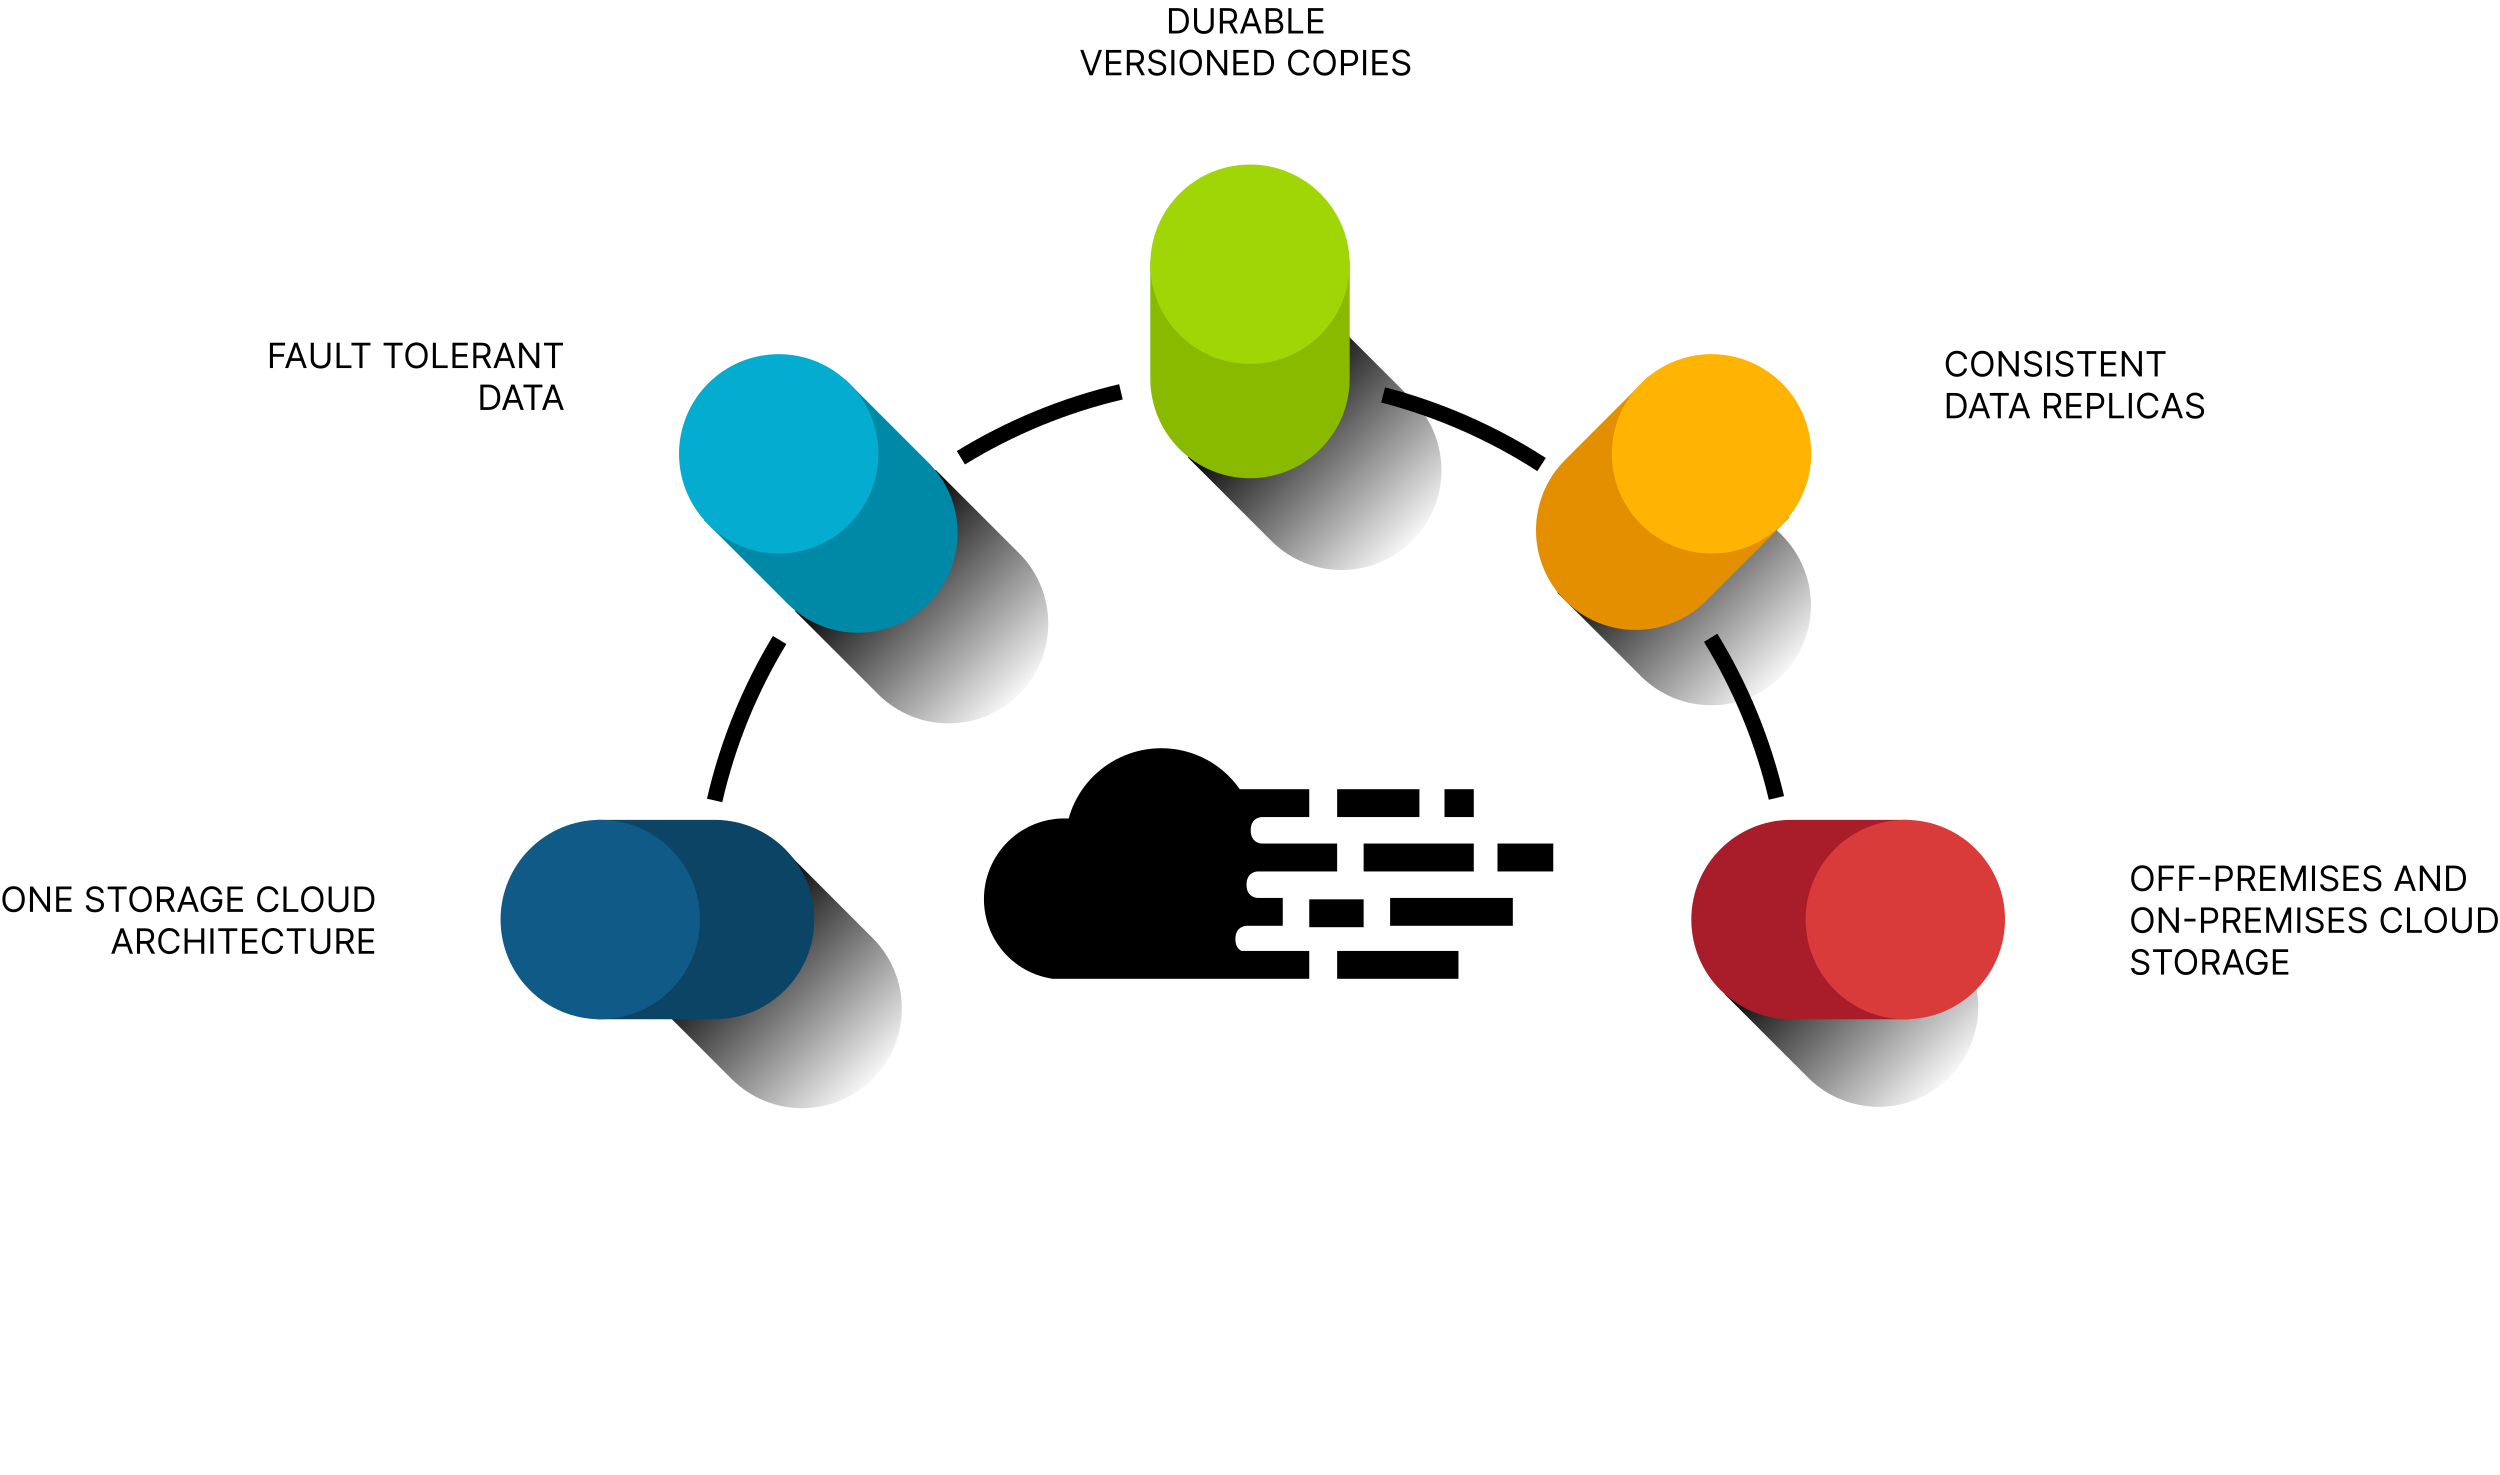 <svg width="1793" height="1058" viewBox="0 0 1793 1058" fill="none" xmlns="http://www.w3.org/2000/svg">
<path d="M843.988 24H838.377V5.818H844.237C846.001 5.818 847.51 6.182 848.765 6.91C850.019 7.632 850.981 8.671 851.65 10.026C852.319 11.376 852.653 12.992 852.653 14.874C852.653 16.767 852.316 18.398 851.641 19.765C850.966 21.127 849.984 22.174 848.694 22.908C847.403 23.636 845.835 24 843.988 24ZM840.579 22.047H843.846C845.35 22.047 846.595 21.757 847.584 21.177C848.572 20.597 849.309 19.771 849.794 18.7C850.28 17.629 850.522 16.353 850.522 14.874C850.522 13.406 850.283 12.142 849.803 11.083C849.324 10.017 848.608 9.201 847.655 8.632C846.702 8.058 845.515 7.771 844.095 7.771H840.579V22.047ZM868.278 5.818H870.48V17.857C870.48 19.099 870.187 20.209 869.601 21.186C869.021 22.156 868.201 22.923 867.142 23.485C866.082 24.041 864.839 24.32 863.413 24.32C861.987 24.32 860.744 24.041 859.684 23.485C858.625 22.923 857.802 22.156 857.216 21.186C856.636 20.209 856.346 19.099 856.346 17.857V5.818H858.548V17.679C858.548 18.567 858.743 19.357 859.134 20.049C859.525 20.736 860.081 21.277 860.803 21.674C861.531 22.065 862.401 22.26 863.413 22.26C864.425 22.26 865.295 22.065 866.023 21.674C866.751 21.277 867.307 20.736 867.692 20.049C868.083 19.357 868.278 18.567 868.278 17.679V5.818ZM874.877 24V5.818H881.02C882.44 5.818 883.606 6.061 884.518 6.546C885.429 7.026 886.104 7.685 886.542 8.526C886.98 9.366 887.199 10.322 887.199 11.393C887.199 12.465 886.98 13.415 886.542 14.243C886.104 15.072 885.432 15.723 884.527 16.196C883.621 16.664 882.464 16.898 881.055 16.898H876.084V14.909H880.984C881.955 14.909 882.736 14.767 883.328 14.483C883.926 14.199 884.358 13.796 884.624 13.276C884.897 12.749 885.033 12.121 885.033 11.393C885.033 10.665 884.897 10.029 884.624 9.485C884.352 8.94 883.917 8.52 883.319 8.224C882.722 7.922 881.931 7.771 880.949 7.771H877.078V24H874.877ZM883.435 15.832L887.909 24H885.352L880.949 15.832H883.435ZM891.613 24H889.305L895.981 5.818H898.254L904.93 24H902.622L897.189 8.695H897.047L891.613 24ZM892.466 16.898H901.77V18.851H892.466V16.898ZM907.762 24V5.818H914.119C915.385 5.818 916.43 6.037 917.253 6.475C918.075 6.907 918.688 7.49 919.09 8.224C919.493 8.952 919.694 9.76 919.694 10.648C919.694 11.429 919.555 12.074 919.277 12.583C919.005 13.092 918.644 13.495 918.194 13.79C917.75 14.086 917.267 14.305 916.747 14.447V14.625C917.303 14.661 917.862 14.856 918.425 15.211C918.987 15.566 919.457 16.075 919.836 16.738C920.215 17.401 920.404 18.212 920.404 19.171C920.404 20.082 920.197 20.902 919.783 21.63C919.369 22.358 918.715 22.935 917.821 23.361C916.927 23.787 915.764 24 914.332 24H907.762ZM909.964 22.047H914.332C915.77 22.047 916.791 21.769 917.395 21.212C918.004 20.65 918.309 19.97 918.309 19.171C918.309 18.555 918.152 17.987 917.839 17.466C917.525 16.939 917.078 16.519 916.498 16.205C915.918 15.886 915.231 15.726 914.438 15.726H909.964V22.047ZM909.964 13.808H914.048C914.711 13.808 915.308 13.678 915.841 13.418C916.38 13.157 916.806 12.79 917.119 12.317C917.439 11.843 917.599 11.287 917.599 10.648C917.599 9.849 917.321 9.171 916.764 8.615C916.208 8.052 915.326 7.771 914.119 7.771H909.964V13.808ZM924.022 24V5.818H926.224V22.047H934.675V24H924.022ZM938.085 24V5.818H949.058V7.771H940.286V13.915H948.489V15.868H940.286V22.047H949.2V24H938.085ZM777.05 35.818L782.448 51.124H782.661L788.059 35.818H790.367L783.691 54H781.418L774.742 35.818H777.05ZM793.199 54V35.818H804.172V37.771H795.401V43.915H803.604V45.868H795.401V52.047H804.314V54H793.199ZM808.141 54V35.818H814.284C815.705 35.818 816.871 36.061 817.782 36.546C818.693 37.026 819.368 37.685 819.806 38.526C820.244 39.366 820.463 40.322 820.463 41.394C820.463 42.465 820.244 43.415 819.806 44.243C819.368 45.072 818.696 45.723 817.791 46.196C816.885 46.664 815.728 46.898 814.32 46.898H809.348V44.909H814.249C815.219 44.909 816.001 44.767 816.592 44.483C817.19 44.199 817.622 43.796 817.889 43.276C818.161 42.749 818.297 42.121 818.297 41.394C818.297 40.666 818.161 40.029 817.889 39.485C817.616 38.94 817.181 38.52 816.583 38.224C815.986 37.922 815.196 37.771 814.213 37.771H810.342V54H808.141ZM816.699 45.832L821.173 54H818.617L814.213 45.832H816.699ZM834.075 40.364C833.969 39.464 833.536 38.766 832.779 38.269C832.021 37.771 831.092 37.523 829.991 37.523C829.186 37.523 828.482 37.653 827.878 37.913C827.281 38.174 826.813 38.532 826.476 38.988C826.144 39.443 825.978 39.961 825.978 40.541C825.978 41.026 826.094 41.444 826.325 41.793C826.561 42.136 826.863 42.423 827.23 42.654C827.597 42.879 827.982 43.066 828.384 43.213C828.787 43.355 829.157 43.471 829.494 43.56L831.341 44.057C831.814 44.181 832.341 44.353 832.921 44.572C833.507 44.791 834.066 45.09 834.599 45.468C835.137 45.841 835.581 46.321 835.931 46.907C836.28 47.492 836.454 48.212 836.454 49.064C836.454 50.046 836.197 50.934 835.682 51.727C835.173 52.52 834.427 53.151 833.445 53.618C832.468 54.086 831.282 54.32 829.885 54.32C828.583 54.32 827.455 54.109 826.502 53.689C825.555 53.269 824.81 52.683 824.265 51.931C823.726 51.18 823.422 50.307 823.351 49.312H825.623C825.683 49.999 825.913 50.567 826.316 51.017C826.724 51.461 827.239 51.792 827.861 52.011C828.488 52.224 829.163 52.331 829.885 52.331C830.725 52.331 831.48 52.195 832.149 51.923C832.817 51.644 833.347 51.26 833.738 50.769C834.128 50.271 834.324 49.691 834.324 49.028C834.324 48.425 834.155 47.934 833.818 47.555C833.48 47.176 833.036 46.868 832.486 46.631C831.936 46.395 831.341 46.188 830.701 46.01L828.464 45.371C827.044 44.962 825.919 44.379 825.091 43.622C824.262 42.864 823.848 41.873 823.848 40.648C823.848 39.63 824.123 38.742 824.673 37.984C825.23 37.221 825.976 36.629 826.911 36.209C827.852 35.783 828.902 35.57 830.062 35.57C831.234 35.57 832.276 35.78 833.187 36.2C834.099 36.614 834.821 37.182 835.353 37.904C835.892 38.627 836.176 39.446 836.206 40.364H834.075ZM842.276 35.818V54H840.074V35.818H842.276ZM862.031 44.909C862.031 46.827 861.685 48.484 860.993 49.881C860.3 51.278 859.35 52.355 858.143 53.112C856.936 53.87 855.556 54.249 854.006 54.249C852.455 54.249 851.076 53.87 849.869 53.112C848.661 52.355 847.711 51.278 847.019 49.881C846.326 48.484 845.98 46.827 845.98 44.909C845.98 42.992 846.326 41.334 847.019 39.938C847.711 38.541 848.661 37.464 849.869 36.706C851.076 35.948 852.455 35.57 854.006 35.57C855.556 35.57 856.936 35.948 858.143 36.706C859.35 37.464 860.3 38.541 860.993 39.938C861.685 41.334 862.031 42.992 862.031 44.909ZM859.901 44.909C859.901 43.335 859.637 42.006 859.111 40.923C858.59 39.84 857.882 39.02 856.989 38.464C856.101 37.907 855.107 37.629 854.006 37.629C852.905 37.629 851.908 37.907 851.014 38.464C850.126 39.02 849.419 39.84 848.892 40.923C848.371 42.006 848.111 43.335 848.111 44.909C848.111 46.483 848.371 47.812 848.892 48.895C849.419 49.978 850.126 50.798 851.014 51.354C851.908 51.911 852.905 52.189 854.006 52.189C855.107 52.189 856.101 51.911 856.989 51.354C857.882 50.798 858.59 49.978 859.111 48.895C859.637 47.812 859.901 46.483 859.901 44.909ZM880.151 35.818V54H878.02L868.113 39.724H867.935V54H865.733V35.818H867.864L877.807 50.129H877.985V35.818H880.151ZM884.557 54V35.818H895.53V37.771H886.758V43.915H894.962V45.868H886.758V52.047H895.672V54H884.557ZM905.109 54H899.498V35.818H905.357C907.121 35.818 908.63 36.182 909.885 36.91C911.14 37.632 912.102 38.671 912.77 40.026C913.439 41.376 913.774 42.992 913.774 44.874C913.774 46.767 913.436 48.398 912.762 49.765C912.087 51.127 911.104 52.174 909.814 52.908C908.524 53.636 906.955 54 905.109 54ZM901.7 52.047H904.967C906.47 52.047 907.716 51.757 908.704 51.177C909.693 50.597 910.43 49.771 910.915 48.7C911.4 47.629 911.643 46.353 911.643 44.874C911.643 43.406 911.403 42.142 910.924 41.083C910.444 40.017 909.728 39.201 908.775 38.633C907.823 38.058 906.636 37.771 905.215 37.771H901.7V52.047ZM939.129 41.5H936.927C936.797 40.867 936.569 40.31 936.243 39.831C935.924 39.352 935.533 38.949 935.072 38.624C934.616 38.292 934.11 38.044 933.553 37.878C932.997 37.712 932.417 37.629 931.813 37.629C930.713 37.629 929.715 37.907 928.822 38.464C927.934 39.02 927.227 39.84 926.7 40.923C926.179 42.006 925.919 43.335 925.919 44.909C925.919 46.483 926.179 47.812 926.7 48.895C927.227 49.978 927.934 50.798 928.822 51.354C929.715 51.911 930.713 52.189 931.813 52.189C932.417 52.189 932.997 52.106 933.553 51.94C934.11 51.775 934.616 51.529 935.072 51.203C935.533 50.872 935.924 50.467 936.243 49.987C936.569 49.502 936.797 48.946 936.927 48.318H939.129C938.963 49.247 938.661 50.079 938.223 50.813C937.785 51.547 937.241 52.171 936.59 52.686C935.939 53.195 935.208 53.583 934.397 53.849C933.592 54.115 932.731 54.249 931.813 54.249C930.263 54.249 928.884 53.87 927.676 53.112C926.469 52.355 925.519 51.278 924.827 49.881C924.134 48.484 923.788 46.827 923.788 44.909C923.788 42.992 924.134 41.334 924.827 39.938C925.519 38.541 926.469 37.464 927.676 36.706C928.884 35.948 930.263 35.57 931.813 35.57C932.731 35.57 933.592 35.703 934.397 35.969C935.208 36.235 935.939 36.626 936.59 37.141C937.241 37.65 937.785 38.271 938.223 39.005C938.661 39.733 938.963 40.565 939.129 41.5ZM958.027 44.909C958.027 46.827 957.681 48.484 956.989 49.881C956.296 51.278 955.346 52.355 954.139 53.112C952.932 53.87 951.553 54.249 950.002 54.249C948.451 54.249 947.072 53.87 945.865 53.112C944.657 52.355 943.708 51.278 943.015 49.881C942.323 48.484 941.976 46.827 941.976 44.909C941.976 42.992 942.323 41.334 943.015 39.938C943.708 38.541 944.657 37.464 945.865 36.706C947.072 35.948 948.451 35.57 950.002 35.57C951.553 35.57 952.932 35.948 954.139 36.706C955.346 37.464 956.296 38.541 956.989 39.938C957.681 41.334 958.027 42.992 958.027 44.909ZM955.897 44.909C955.897 43.335 955.633 42.006 955.107 40.923C954.586 39.84 953.879 39.02 952.985 38.464C952.097 37.907 951.103 37.629 950.002 37.629C948.901 37.629 947.904 37.907 947.01 38.464C946.122 39.02 945.415 39.84 944.888 40.923C944.367 42.006 944.107 43.335 944.107 44.909C944.107 46.483 944.367 47.812 944.888 48.895C945.415 49.978 946.122 50.798 947.01 51.354C947.904 51.911 948.901 52.189 950.002 52.189C951.103 52.189 952.097 51.911 952.985 51.354C953.879 50.798 954.586 49.978 955.107 48.895C955.633 47.812 955.897 46.483 955.897 44.909ZM961.73 54V35.818H967.873C969.299 35.818 970.465 36.076 971.371 36.591C972.282 37.1 972.957 37.789 973.395 38.659C973.833 39.529 974.052 40.5 974.052 41.571C974.052 42.642 973.833 43.616 973.395 44.492C972.963 45.368 972.294 46.066 971.389 46.587C970.483 47.102 969.323 47.359 967.909 47.359H963.505V45.406H967.837C968.814 45.406 969.598 45.238 970.19 44.9C970.782 44.563 971.211 44.107 971.477 43.533C971.75 42.953 971.886 42.299 971.886 41.571C971.886 40.843 971.75 40.192 971.477 39.618C971.211 39.044 970.779 38.594 970.181 38.269C969.583 37.937 968.79 37.771 967.802 37.771H963.931V54H961.73ZM979.8 35.818V54H977.599V35.818H979.8ZM984.215 54V35.818H995.188V37.771H986.417V43.915H994.62V45.868H986.417V52.047H995.33V54H984.215ZM1009.1 40.364C1008.99 39.464 1008.56 38.766 1007.8 38.269C1007.05 37.771 1006.12 37.523 1005.02 37.523C1004.21 37.523 1003.51 37.653 1002.9 37.913C1002.3 38.174 1001.84 38.532 1001.5 38.988C1001.17 39.443 1001 39.961 1001 40.541C1001 41.026 1001.12 41.444 1001.35 41.793C1001.59 42.136 1001.89 42.423 1002.25 42.654C1002.62 42.879 1003.01 43.066 1003.41 43.213C1003.81 43.355 1004.18 43.471 1004.52 43.56L1006.37 44.057C1006.84 44.181 1007.37 44.353 1007.95 44.572C1008.53 44.791 1009.09 45.09 1009.62 45.468C1010.16 45.841 1010.61 46.321 1010.95 46.907C1011.3 47.492 1011.48 48.212 1011.48 49.064C1011.48 50.046 1011.22 50.934 1010.71 51.727C1010.2 52.52 1009.45 53.151 1008.47 53.618C1007.49 54.086 1006.31 54.32 1004.91 54.32C1003.61 54.32 1002.48 54.109 1001.53 53.689C1000.58 53.269 999.834 52.683 999.289 51.931C998.751 51.18 998.446 50.307 998.375 49.312H1000.65C1000.71 49.999 1000.94 50.567 1001.34 51.017C1001.75 51.461 1002.26 51.792 1002.88 52.011C1003.51 52.224 1004.19 52.331 1004.91 52.331C1005.75 52.331 1006.5 52.195 1007.17 51.923C1007.84 51.644 1008.37 51.26 1008.76 50.769C1009.15 50.271 1009.35 49.691 1009.35 49.028C1009.35 48.425 1009.18 47.934 1008.84 47.555C1008.5 47.176 1008.06 46.868 1007.51 46.631C1006.96 46.395 1006.37 46.188 1005.73 46.01L1003.49 45.371C1002.07 44.962 1000.94 44.379 1000.12 43.622C999.287 42.864 998.872 41.873 998.872 40.648C998.872 39.63 999.147 38.742 999.698 37.984C1000.25 37.221 1001 36.629 1001.94 36.209C1002.88 35.783 1003.93 35.57 1005.09 35.57C1006.26 35.57 1007.3 35.78 1008.21 36.2C1009.12 36.614 1009.85 37.182 1010.38 37.904C1010.92 38.627 1011.2 39.446 1011.23 40.364H1009.1Z" fill="black"/>
<path d="M193.579 264V245.818H204.481V247.771H195.78V253.915H203.664V255.868H195.78V264H193.579ZM206.727 264H204.419L211.095 245.818H213.367L220.044 264H217.735L212.302 248.695H212.16L206.727 264ZM207.579 256.898H216.883V258.851H207.579V256.898ZM234.807 245.818H237.009V257.857C237.009 259.099 236.716 260.209 236.13 261.186C235.55 262.156 234.73 262.923 233.671 263.485C232.612 264.041 231.369 264.32 229.942 264.32C228.516 264.32 227.273 264.041 226.214 263.485C225.154 262.923 224.331 262.156 223.746 261.186C223.166 260.209 222.876 259.099 222.876 257.857V245.818H225.077V257.679C225.077 258.567 225.273 259.357 225.663 260.049C226.054 260.736 226.61 261.277 227.332 261.674C228.06 262.065 228.93 262.26 229.942 262.26C230.954 262.26 231.824 262.065 232.552 261.674C233.28 261.277 233.837 260.736 234.221 260.049C234.612 259.357 234.807 258.567 234.807 257.679V245.818ZM241.406 264V245.818H243.608V262.047H252.059V264H241.406ZM252.057 247.771V245.818H265.693V247.771H259.976V264H257.774V247.771H252.057ZM275.128 247.771V245.818H288.765V247.771H283.047V264H280.846V247.771H275.128ZM306.747 254.909C306.747 256.827 306.4 258.484 305.708 259.881C305.016 261.277 304.066 262.355 302.858 263.112C301.651 263.87 300.272 264.249 298.721 264.249C297.17 264.249 295.791 263.87 294.584 263.112C293.377 262.355 292.427 261.277 291.734 259.881C291.042 258.484 290.696 256.827 290.696 254.909C290.696 252.991 291.042 251.334 291.734 249.938C292.427 248.541 293.377 247.464 294.584 246.706C295.791 245.948 297.17 245.57 298.721 245.57C300.272 245.57 301.651 245.948 302.858 246.706C304.066 247.464 305.016 248.541 305.708 249.938C306.4 251.334 306.747 252.991 306.747 254.909ZM304.616 254.909C304.616 253.335 304.353 252.006 303.826 250.923C303.305 249.84 302.598 249.02 301.704 248.464C300.816 247.907 299.822 247.629 298.721 247.629C297.62 247.629 296.623 247.907 295.729 248.464C294.842 249.02 294.134 249.84 293.608 250.923C293.087 252.006 292.826 253.335 292.826 254.909C292.826 256.483 293.087 257.812 293.608 258.895C294.134 259.978 294.842 260.798 295.729 261.354C296.623 261.911 297.62 262.189 298.721 262.189C299.822 262.189 300.816 261.911 301.704 261.354C302.598 260.798 303.305 259.978 303.826 258.895C304.353 257.812 304.616 256.483 304.616 254.909ZM310.449 264V245.818H312.65V262.047H321.102V264H310.449ZM324.511 264V245.818H335.484V247.771H326.713V253.915H334.916V255.868H326.713V262.047H335.626V264H324.511ZM339.453 264V245.818H345.596C347.017 245.818 348.183 246.061 349.094 246.546C350.005 247.026 350.68 247.685 351.118 248.526C351.556 249.366 351.775 250.322 351.775 251.393C351.775 252.465 351.556 253.415 351.118 254.243C350.68 255.072 350.008 255.723 349.103 256.196C348.197 256.664 347.04 256.898 345.632 256.898H340.66V254.909H345.561C346.531 254.909 347.313 254.767 347.904 254.483C348.502 254.199 348.934 253.796 349.201 253.276C349.473 252.749 349.609 252.121 349.609 251.393C349.609 250.665 349.473 250.029 349.201 249.485C348.928 248.94 348.493 248.52 347.896 248.224C347.298 247.922 346.508 247.771 345.525 247.771H341.654V264H339.453ZM348.011 255.832L352.485 264H349.929L345.525 255.832H348.011ZM356.19 264H353.881L360.558 245.818H362.83L369.506 264H367.198L361.765 248.695H361.623L356.19 264ZM357.042 256.898H366.346V258.851H357.042V256.898ZM386.756 245.818V264H384.625L374.718 249.724H374.54V264H372.338V245.818H374.469L384.412 260.129H384.59V245.818H386.756ZM390.167 247.771V245.818H403.804V247.771H398.086V264H395.885V247.771H390.167ZM350.117 294H344.506V275.818H350.366C352.129 275.818 353.639 276.182 354.893 276.91C356.148 277.632 357.11 278.671 357.779 280.026C358.448 281.376 358.782 282.991 358.782 284.874C358.782 286.768 358.445 288.398 357.77 289.765C357.095 291.127 356.113 292.174 354.822 292.908C353.532 293.636 351.964 294 350.117 294ZM346.708 292.047H349.975C351.478 292.047 352.724 291.757 353.713 291.177C354.701 290.597 355.438 289.771 355.923 288.7C356.409 287.629 356.651 286.353 356.651 284.874C356.651 283.406 356.412 282.142 355.932 281.083C355.453 280.017 354.737 279.201 353.784 278.632C352.831 278.058 351.644 277.771 350.224 277.771H346.708V292.047ZM362.366 294H360.058L366.734 275.818H369.007L375.683 294H373.375L367.942 278.695H367.8L362.366 294ZM363.219 286.898H372.523V288.851H363.219V286.898ZM375.397 277.771V275.818H389.033V277.771H383.316V294H381.114V277.771H375.397ZM391.053 294H388.745L395.421 275.818H397.694L404.37 294H402.061L396.628 278.695H396.486L391.053 294ZM391.905 286.898H401.209V288.851H391.905V286.898Z" fill="black"/>
<path d="M17.767 644.909C17.767 646.827 17.421 648.484 16.729 649.881C16.036 651.277 15.086 652.355 13.879 653.112C12.671 653.87 11.292 654.249 9.742 654.249C8.191 654.249 6.812 653.87 5.605 653.112C4.397 652.355 3.447 651.277 2.755 649.881C2.062 648.484 1.716 646.827 1.716 644.909C1.716 642.991 2.062 641.334 2.755 639.938C3.447 638.541 4.397 637.464 5.605 636.706C6.812 635.948 8.191 635.57 9.742 635.57C11.292 635.57 12.671 635.948 13.879 636.706C15.086 637.464 16.036 638.541 16.729 639.938C17.421 641.334 17.767 642.991 17.767 644.909ZM15.636 644.909C15.636 643.335 15.373 642.006 14.846 640.923C14.326 639.84 13.618 639.02 12.725 638.464C11.837 637.907 10.842 637.629 9.742 637.629C8.641 637.629 7.644 637.907 6.75 638.464C5.862 639.02 5.155 639.84 4.628 640.923C4.107 642.006 3.847 643.335 3.847 644.909C3.847 646.483 4.107 647.812 4.628 648.895C5.155 649.978 5.862 650.798 6.75 651.354C7.644 651.911 8.641 652.189 9.742 652.189C10.842 652.189 11.837 651.911 12.725 651.354C13.618 650.798 14.326 649.978 14.846 648.895C15.373 647.812 15.636 646.483 15.636 644.909ZM35.887 635.818V654H33.756L23.849 639.724H23.671V654H21.469V635.818H23.6L33.543 650.129H33.721V635.818H35.887ZM40.292 654V635.818H51.266V637.771H42.494V643.915H50.697V645.868H42.494V652.047H51.408V654H40.292ZM72.208 640.364C72.102 639.464 71.67 638.766 70.912 638.268C70.155 637.771 69.225 637.523 68.125 637.523C67.32 637.523 66.615 637.653 66.012 637.913C65.414 638.174 64.946 638.532 64.609 638.988C64.278 639.443 64.112 639.961 64.112 640.541C64.112 641.027 64.227 641.444 64.458 641.793C64.695 642.136 64.997 642.423 65.364 642.654C65.731 642.879 66.115 643.065 66.518 643.213C66.92 643.355 67.29 643.471 67.627 643.56L69.474 644.057C69.948 644.181 70.474 644.353 71.054 644.572C71.64 644.791 72.2 645.09 72.732 645.468C73.271 645.841 73.715 646.321 74.064 646.907C74.413 647.493 74.588 648.212 74.588 649.064C74.588 650.046 74.33 650.934 73.815 651.727C73.306 652.52 72.561 653.151 71.578 653.618C70.602 654.086 69.415 654.32 68.018 654.32C66.716 654.32 65.588 654.109 64.636 653.689C63.689 653.269 62.943 652.683 62.398 651.931C61.86 651.18 61.555 650.307 61.484 649.312H63.757C63.816 649.999 64.047 650.567 64.449 651.017C64.858 651.461 65.372 651.792 65.994 652.011C66.621 652.224 67.296 652.331 68.018 652.331C68.859 652.331 69.613 652.195 70.282 651.923C70.951 651.644 71.48 651.26 71.871 650.768C72.262 650.271 72.457 649.691 72.457 649.028C72.457 648.425 72.288 647.933 71.951 647.555C71.614 647.176 71.17 646.868 70.619 646.631C70.069 646.395 69.474 646.187 68.835 646.01L66.598 645.371C65.177 644.962 64.053 644.379 63.224 643.622C62.395 642.864 61.981 641.873 61.981 640.648C61.981 639.63 62.256 638.742 62.807 637.984C63.363 637.221 64.109 636.629 65.044 636.209C65.985 635.783 67.035 635.57 68.196 635.57C69.368 635.57 70.409 635.78 71.321 636.2C72.232 636.614 72.954 637.182 73.487 637.904C74.025 638.627 74.309 639.446 74.339 640.364H72.208ZM77.213 637.771V635.818H90.85V637.771H85.132V654H82.931V637.771H77.213ZM108.832 644.909C108.832 646.827 108.485 648.484 107.793 649.881C107.1 651.277 106.151 652.355 104.943 653.112C103.736 653.87 102.357 654.249 100.806 654.249C99.255 654.249 97.876 653.87 96.669 653.112C95.462 652.355 94.512 651.277 93.819 649.881C93.127 648.484 92.781 646.827 92.781 644.909C92.781 642.991 93.127 641.334 93.819 639.938C94.512 638.541 95.462 637.464 96.669 636.706C97.876 635.948 99.255 635.57 100.806 635.57C102.357 635.57 103.736 635.948 104.943 636.706C106.151 637.464 107.1 638.541 107.793 639.938C108.485 641.334 108.832 642.991 108.832 644.909ZM106.701 644.909C106.701 643.335 106.438 642.006 105.911 640.923C105.39 639.84 104.683 639.02 103.789 638.464C102.901 637.907 101.907 637.629 100.806 637.629C99.705 637.629 98.708 637.907 97.814 638.464C96.927 639.02 96.219 639.84 95.692 640.923C95.172 642.006 94.911 643.335 94.911 644.909C94.911 646.483 95.172 647.812 95.692 648.895C96.219 649.978 96.927 650.798 97.814 651.354C98.708 651.911 99.705 652.189 100.806 652.189C101.907 652.189 102.901 651.911 103.789 651.354C104.683 650.798 105.39 649.978 105.911 648.895C106.438 647.812 106.701 646.483 106.701 644.909ZM112.534 654V635.818H118.677C120.098 635.818 121.264 636.061 122.175 636.546C123.087 637.026 123.761 637.685 124.199 638.526C124.637 639.366 124.856 640.322 124.856 641.393C124.856 642.465 124.637 643.415 124.199 644.243C123.761 645.072 123.089 645.723 122.184 646.196C121.278 646.664 120.121 646.898 118.713 646.898H113.741V644.909H118.642C119.612 644.909 120.394 644.767 120.985 644.483C121.583 644.199 122.015 643.796 122.282 643.276C122.554 642.749 122.69 642.121 122.69 641.393C122.69 640.665 122.554 640.029 122.282 639.485C122.009 638.94 121.574 638.52 120.977 638.224C120.379 637.922 119.589 637.771 118.606 637.771H114.735V654H112.534ZM121.092 645.832L125.566 654H123.01L118.606 645.832H121.092ZM129.271 654H126.962L133.639 635.818H135.911L142.587 654H140.279L134.846 638.695H134.704L129.271 654ZM130.123 646.898H139.427V648.851H130.123V646.898ZM156.994 641.5C156.799 640.902 156.541 640.367 156.222 639.893C155.908 639.414 155.532 639.005 155.094 638.668C154.662 638.331 154.171 638.073 153.62 637.896C153.07 637.718 152.466 637.629 151.809 637.629C150.732 637.629 149.753 637.907 148.871 638.464C147.989 639.02 147.288 639.84 146.767 640.923C146.246 642.006 145.985 643.335 145.985 644.909C145.985 646.483 146.249 647.812 146.776 648.895C147.302 649.978 148.016 650.798 148.915 651.354C149.815 651.911 150.827 652.189 151.951 652.189C152.993 652.189 153.91 651.967 154.703 651.523C155.502 651.073 156.124 650.44 156.568 649.623C157.018 648.801 157.243 647.833 157.243 646.72L157.917 646.862H152.449V644.909H159.373V646.862C159.373 648.36 159.054 649.662 158.414 650.768C157.781 651.875 156.905 652.733 155.787 653.343C154.674 653.947 153.395 654.249 151.951 654.249C150.342 654.249 148.927 653.87 147.708 653.112C146.494 652.355 145.547 651.277 144.867 649.881C144.192 648.484 143.855 646.827 143.855 644.909C143.855 643.471 144.047 642.178 144.432 641.029C144.822 639.875 145.373 638.893 146.083 638.082C146.793 637.271 147.634 636.65 148.604 636.218C149.575 635.786 150.643 635.57 151.809 635.57C152.768 635.57 153.662 635.715 154.49 636.005C155.325 636.289 156.068 636.694 156.719 637.221C157.376 637.742 157.923 638.366 158.361 639.094C158.799 639.816 159.101 640.618 159.267 641.5H156.994ZM163.144 654V635.818H174.117V637.771H165.346V643.915H173.549V645.868H165.346V652.047H174.259V654H163.144ZM199.747 641.5H197.546C197.416 640.867 197.188 640.31 196.862 639.831C196.543 639.352 196.152 638.949 195.69 638.624C195.235 638.292 194.728 638.044 194.172 637.878C193.616 637.712 193.036 637.629 192.432 637.629C191.331 637.629 190.334 637.907 189.44 638.464C188.552 639.02 187.845 639.84 187.318 640.923C186.798 642.006 186.537 643.335 186.537 644.909C186.537 646.483 186.798 647.812 187.318 648.895C187.845 649.978 188.552 650.798 189.44 651.354C190.334 651.911 191.331 652.189 192.432 652.189C193.036 652.189 193.616 652.106 194.172 651.94C194.728 651.775 195.235 651.529 195.69 651.203C196.152 650.872 196.543 650.467 196.862 649.987C197.188 649.502 197.416 648.946 197.546 648.318H199.747C199.582 649.247 199.28 650.079 198.842 650.813C198.404 651.547 197.859 652.171 197.208 652.686C196.557 653.195 195.826 653.583 195.016 653.849C194.211 654.115 193.349 654.249 192.432 654.249C190.881 654.249 189.502 653.87 188.295 653.112C187.088 652.355 186.138 651.277 185.445 649.881C184.753 648.484 184.407 646.827 184.407 644.909C184.407 642.991 184.753 641.334 185.445 639.938C186.138 638.541 187.088 637.464 188.295 636.706C189.502 635.948 190.881 635.57 192.432 635.57C193.349 635.57 194.211 635.703 195.016 635.969C195.826 636.235 196.557 636.626 197.208 637.141C197.859 637.65 198.404 638.271 198.842 639.005C199.28 639.733 199.582 640.565 199.747 641.5ZM203.305 654V635.818H205.507V652.047H213.959V654H203.305ZM232.001 644.909C232.001 646.827 231.654 648.484 230.962 649.881C230.269 651.277 229.32 652.355 228.112 653.112C226.905 653.87 225.526 654.249 223.975 654.249C222.424 654.249 221.045 653.87 219.838 653.112C218.631 652.355 217.681 651.277 216.988 649.881C216.296 648.484 215.949 646.827 215.949 644.909C215.949 642.991 216.296 641.334 216.988 639.938C217.681 638.541 218.631 637.464 219.838 636.706C221.045 635.948 222.424 635.57 223.975 635.57C225.526 635.57 226.905 635.948 228.112 636.706C229.32 637.464 230.269 638.541 230.962 639.938C231.654 641.334 232.001 642.991 232.001 644.909ZM229.87 644.909C229.87 643.335 229.607 642.006 229.08 640.923C228.559 639.84 227.852 639.02 226.958 638.464C226.07 637.907 225.076 637.629 223.975 637.629C222.874 637.629 221.877 637.907 220.983 638.464C220.095 639.02 219.388 639.84 218.861 640.923C218.341 642.006 218.08 643.335 218.08 644.909C218.08 646.483 218.341 647.812 218.861 648.895C219.388 649.978 220.095 650.798 220.983 651.354C221.877 651.911 222.874 652.189 223.975 652.189C225.076 652.189 226.07 651.911 226.958 651.354C227.852 650.798 228.559 649.978 229.08 648.895C229.607 647.812 229.87 646.483 229.87 644.909ZM247.634 635.818H249.836V647.857C249.836 649.099 249.543 650.209 248.957 651.186C248.377 652.156 247.558 652.923 246.498 653.485C245.439 654.041 244.196 654.32 242.769 654.32C241.343 654.32 240.1 654.041 239.041 653.485C237.981 652.923 237.159 652.156 236.573 651.186C235.993 650.209 235.703 649.099 235.703 647.857V635.818H237.904V647.679C237.904 648.567 238.1 649.357 238.49 650.049C238.881 650.736 239.437 651.277 240.159 651.674C240.887 652.065 241.757 652.26 242.769 652.26C243.782 652.26 244.652 652.065 245.38 651.674C246.108 651.277 246.664 650.736 247.049 650.049C247.439 649.357 247.634 648.567 247.634 647.679V635.818ZM259.844 654H254.233V635.818H260.092C261.856 635.818 263.365 636.182 264.62 636.91C265.875 637.632 266.837 638.671 267.505 640.026C268.174 641.376 268.509 642.991 268.509 644.874C268.509 646.768 268.171 648.398 267.496 649.765C266.822 651.127 265.839 652.174 264.549 652.908C263.259 653.636 261.69 654 259.844 654ZM256.435 652.047H259.702C261.205 652.047 262.451 651.757 263.439 651.177C264.428 650.597 265.165 649.771 265.65 648.7C266.135 647.629 266.378 646.353 266.378 644.874C266.378 643.406 266.138 642.142 265.659 641.083C265.179 640.017 264.463 639.201 263.51 638.632C262.557 638.058 261.371 637.771 259.95 637.771H256.435V652.047ZM82.078 684H79.77L86.446 665.818H88.719L95.395 684H93.087L87.654 668.695H87.511L82.078 684ZM82.931 676.898H92.235V678.851H82.931V676.898ZM98.227 684V665.818H104.371C105.791 665.818 106.957 666.061 107.868 666.546C108.78 667.026 109.455 667.685 109.893 668.526C110.331 669.366 110.55 670.322 110.55 671.393C110.55 672.465 110.331 673.415 109.893 674.243C109.455 675.072 108.783 675.723 107.877 676.196C106.972 676.664 105.815 676.898 104.406 676.898H99.434V674.909H104.335C105.306 674.909 106.087 674.767 106.679 674.483C107.277 674.199 107.709 673.796 107.975 673.276C108.247 672.749 108.383 672.121 108.383 671.393C108.383 670.665 108.247 670.029 107.975 669.485C107.703 668.94 107.268 668.52 106.67 668.224C106.072 667.922 105.282 667.771 104.3 667.771H100.429V684H98.227ZM106.785 675.832L111.26 684H108.703L104.3 675.832H106.785ZM128.849 671.5H126.647C126.517 670.867 126.289 670.31 125.964 669.831C125.644 669.352 125.253 668.949 124.792 668.624C124.336 668.292 123.83 668.044 123.274 667.878C122.717 667.712 122.137 667.629 121.534 667.629C120.433 667.629 119.436 667.907 118.542 668.464C117.654 669.02 116.947 669.84 116.42 670.923C115.899 672.006 115.639 673.335 115.639 674.909C115.639 676.483 115.899 677.812 116.42 678.895C116.947 679.978 117.654 680.798 118.542 681.354C119.436 681.911 120.433 682.189 121.534 682.189C122.137 682.189 122.717 682.106 123.274 681.94C123.83 681.775 124.336 681.529 124.792 681.203C125.253 680.872 125.644 680.467 125.964 679.987C126.289 679.502 126.517 678.946 126.647 678.318H128.849C128.683 679.247 128.381 680.079 127.943 680.813C127.505 681.547 126.961 682.171 126.31 682.686C125.659 683.195 124.928 683.583 124.117 683.849C123.312 684.115 122.451 684.249 121.534 684.249C119.983 684.249 118.604 683.87 117.397 683.112C116.189 682.355 115.239 681.277 114.547 679.881C113.854 678.484 113.508 676.827 113.508 674.909C113.508 672.991 113.854 671.334 114.547 669.938C115.239 668.541 116.189 667.464 117.397 666.706C118.604 665.948 119.983 665.57 121.534 665.57C122.451 665.57 123.312 665.703 124.117 665.969C124.928 666.235 125.659 666.626 126.31 667.141C126.961 667.65 127.505 668.271 127.943 669.005C128.381 669.733 128.683 670.565 128.849 671.5ZM132.407 684V665.818H134.608V673.915H144.303V665.818H146.505V684H144.303V675.868H134.608V684H132.407ZM153.114 665.818V684H150.913V665.818H153.114ZM156.535 667.771V665.818H170.171V667.771H164.454V684H162.252V667.771H156.535ZM173.569 684V665.818H184.542V667.771H175.771V673.915H183.974V675.868H175.771V682.047H184.684V684H173.569ZM203.141 671.5H200.939C200.809 670.867 200.581 670.31 200.256 669.831C199.936 669.352 199.545 668.949 199.084 668.624C198.628 668.292 198.122 668.044 197.566 667.878C197.009 667.712 196.429 667.629 195.826 667.629C194.725 667.629 193.728 667.907 192.834 668.464C191.946 669.02 191.239 669.84 190.712 670.923C190.191 672.006 189.931 673.335 189.931 674.909C189.931 676.483 190.191 677.812 190.712 678.895C191.239 679.978 191.946 680.798 192.834 681.354C193.728 681.911 194.725 682.189 195.826 682.189C196.429 682.189 197.009 682.106 197.566 681.94C198.122 681.775 198.628 681.529 199.084 681.203C199.545 680.872 199.936 680.467 200.256 679.987C200.581 679.502 200.809 678.946 200.939 678.318H203.141C202.975 679.247 202.673 680.079 202.235 680.813C201.797 681.547 201.253 682.171 200.602 682.686C199.951 683.195 199.22 683.583 198.409 683.849C197.604 684.115 196.743 684.249 195.826 684.249C194.275 684.249 192.896 683.87 191.689 683.112C190.481 682.355 189.531 681.277 188.839 679.881C188.146 678.484 187.8 676.827 187.8 674.909C187.8 672.991 188.146 671.334 188.839 669.938C189.531 668.541 190.481 667.464 191.689 666.706C192.896 665.948 194.275 665.57 195.826 665.57C196.743 665.57 197.604 665.703 198.409 665.969C199.22 666.235 199.951 666.626 200.602 667.141C201.253 667.65 201.797 668.271 202.235 669.005C202.673 669.733 202.975 670.565 203.141 671.5ZM205.704 667.771V665.818H219.341V667.771H213.623V684H211.422V667.771H205.704ZM234.671 665.818H236.872V677.857C236.872 679.099 236.579 680.209 235.993 681.186C235.413 682.156 234.594 682.923 233.534 683.485C232.475 684.041 231.232 684.32 229.806 684.32C228.379 684.32 227.136 684.041 226.077 683.485C225.017 682.923 224.195 682.156 223.609 681.186C223.029 680.209 222.739 679.099 222.739 677.857V665.818H224.941V677.679C224.941 678.567 225.136 679.357 225.526 680.049C225.917 680.736 226.473 681.277 227.195 681.674C227.923 682.065 228.794 682.26 229.806 682.26C230.818 682.26 231.688 682.065 232.416 681.674C233.144 681.277 233.7 680.736 234.085 680.049C234.475 679.357 234.671 678.567 234.671 677.679V665.818ZM241.269 684V665.818H247.413C248.833 665.818 249.999 666.061 250.91 666.546C251.822 667.026 252.497 667.685 252.935 668.526C253.373 669.366 253.592 670.322 253.592 671.393C253.592 672.465 253.373 673.415 252.935 674.243C252.497 675.072 251.825 675.723 250.919 676.196C250.014 676.664 248.857 676.898 247.448 676.898H242.476V674.909H247.377C248.348 674.909 249.129 674.767 249.721 674.483C250.319 674.199 250.751 673.796 251.017 673.276C251.289 672.749 251.425 672.121 251.425 671.393C251.425 670.665 251.289 670.029 251.017 669.485C250.745 668.94 250.31 668.52 249.712 668.224C249.114 667.922 248.324 667.771 247.342 667.771H243.471V684H241.269ZM249.827 675.832L254.302 684H251.745L247.342 675.832H249.827ZM257.26 684V665.818H268.233V667.771H259.462V673.915H267.665V675.868H259.462V682.047H268.375V684H257.26Z" fill="black"/>
<path d="M1410.83 257.5H1408.63C1408.5 256.867 1408.27 256.31 1407.95 255.831C1407.63 255.352 1407.24 254.949 1406.78 254.624C1406.32 254.292 1405.81 254.044 1405.26 253.878C1404.7 253.712 1404.12 253.629 1403.52 253.629C1402.42 253.629 1401.42 253.907 1400.53 254.464C1399.64 255.02 1398.93 255.84 1398.4 256.923C1397.88 258.006 1397.62 259.335 1397.62 260.909C1397.62 262.483 1397.88 263.812 1398.4 264.895C1398.93 265.978 1399.64 266.798 1400.53 267.354C1401.42 267.911 1402.42 268.189 1403.52 268.189C1404.12 268.189 1404.7 268.106 1405.26 267.94C1405.81 267.775 1406.32 267.529 1406.78 267.203C1407.24 266.872 1407.63 266.467 1407.95 265.987C1408.27 265.502 1408.5 264.946 1408.63 264.318H1410.83C1410.67 265.247 1410.36 266.079 1409.93 266.813C1409.49 267.547 1408.94 268.171 1408.29 268.686C1407.64 269.195 1406.91 269.583 1406.1 269.849C1405.3 270.115 1404.43 270.249 1403.52 270.249C1401.97 270.249 1400.59 269.87 1399.38 269.112C1398.17 268.355 1397.22 267.277 1396.53 265.881C1395.84 264.484 1395.49 262.827 1395.49 260.909C1395.49 258.991 1395.84 257.334 1396.53 255.938C1397.22 254.541 1398.17 253.464 1399.38 252.706C1400.59 251.948 1401.97 251.57 1403.52 251.57C1404.43 251.57 1405.3 251.703 1406.1 251.969C1406.91 252.235 1407.64 252.626 1408.29 253.141C1408.94 253.65 1409.49 254.271 1409.93 255.005C1410.36 255.733 1410.67 256.565 1410.83 257.5ZM1429.73 260.909C1429.73 262.827 1429.38 264.484 1428.69 265.881C1428 267.277 1427.05 268.355 1425.84 269.112C1424.64 269.87 1423.26 270.249 1421.71 270.249C1420.15 270.249 1418.78 269.87 1417.57 269.112C1416.36 268.355 1415.41 267.277 1414.72 265.881C1414.03 264.484 1413.68 262.827 1413.68 260.909C1413.68 258.991 1414.03 257.334 1414.72 255.938C1415.41 254.541 1416.36 253.464 1417.57 252.706C1418.78 251.948 1420.15 251.57 1421.71 251.57C1423.26 251.57 1424.64 251.948 1425.84 252.706C1427.05 253.464 1428 254.541 1428.69 255.938C1429.38 257.334 1429.73 258.991 1429.73 260.909ZM1427.6 260.909C1427.6 259.335 1427.34 258.006 1426.81 256.923C1426.29 255.84 1425.58 255.02 1424.69 254.464C1423.8 253.907 1422.81 253.629 1421.71 253.629C1420.6 253.629 1419.61 253.907 1418.71 254.464C1417.83 255.02 1417.12 255.84 1416.59 256.923C1416.07 258.006 1415.81 259.335 1415.81 260.909C1415.81 262.483 1416.07 263.812 1416.59 264.895C1417.12 265.978 1417.83 266.798 1418.71 267.354C1419.61 267.911 1420.6 268.189 1421.71 268.189C1422.81 268.189 1423.8 267.911 1424.69 267.354C1425.58 266.798 1426.29 265.978 1426.81 264.895C1427.34 263.812 1427.6 262.483 1427.6 260.909ZM1447.85 251.818V270H1445.72L1435.81 255.724H1435.63V270H1433.43V251.818H1435.56L1445.51 266.129H1445.68V251.818H1447.85ZM1462.2 256.364C1462.09 255.464 1461.66 254.766 1460.9 254.268C1460.15 253.771 1459.22 253.523 1458.12 253.523C1457.31 253.523 1456.61 253.653 1456 253.913C1455.41 254.174 1454.94 254.532 1454.6 254.988C1454.27 255.443 1454.1 255.961 1454.1 256.541C1454.1 257.027 1454.22 257.444 1454.45 257.793C1454.69 258.136 1454.99 258.423 1455.35 258.654C1455.72 258.879 1456.11 259.065 1456.51 259.213C1456.91 259.355 1457.28 259.471 1457.62 259.56L1459.47 260.057C1459.94 260.181 1460.47 260.353 1461.05 260.572C1461.63 260.791 1462.19 261.09 1462.72 261.468C1463.26 261.841 1463.71 262.321 1464.06 262.907C1464.4 263.493 1464.58 264.212 1464.58 265.064C1464.58 266.046 1464.32 266.934 1463.81 267.727C1463.3 268.52 1462.55 269.151 1461.57 269.618C1460.59 270.086 1459.41 270.32 1458.01 270.32C1456.71 270.32 1455.58 270.109 1454.63 269.689C1453.68 269.269 1452.93 268.683 1452.39 267.931C1451.85 267.18 1451.55 266.307 1451.48 265.312H1453.75C1453.81 265.999 1454.04 266.567 1454.44 267.017C1454.85 267.461 1455.36 267.792 1455.99 268.011C1456.61 268.224 1457.29 268.331 1458.01 268.331C1458.85 268.331 1459.6 268.195 1460.27 267.923C1460.94 267.644 1461.47 267.26 1461.86 266.768C1462.25 266.271 1462.45 265.691 1462.45 265.028C1462.45 264.425 1462.28 263.933 1461.94 263.555C1461.6 263.176 1461.16 262.868 1460.61 262.631C1460.06 262.395 1459.47 262.187 1458.83 262.01L1456.59 261.371C1455.17 260.962 1454.04 260.379 1453.22 259.622C1452.39 258.864 1451.97 257.873 1451.97 256.648C1451.97 255.63 1452.25 254.742 1452.8 253.984C1453.35 253.221 1454.1 252.629 1455.04 252.209C1455.98 251.783 1457.03 251.57 1458.19 251.57C1459.36 251.57 1460.4 251.78 1461.31 252.2C1462.22 252.614 1462.95 253.182 1463.48 253.904C1464.02 254.627 1464.3 255.446 1464.33 256.364H1462.2ZM1470.4 251.818V270H1468.2V251.818H1470.4ZM1484.76 256.364C1484.65 255.464 1484.22 254.766 1483.46 254.268C1482.7 253.771 1481.78 253.523 1480.67 253.523C1479.87 253.523 1479.17 253.653 1478.56 253.913C1477.96 254.174 1477.5 254.532 1477.16 254.988C1476.83 255.443 1476.66 255.961 1476.66 256.541C1476.66 257.027 1476.78 257.444 1477.01 257.793C1477.24 258.136 1477.55 258.423 1477.91 258.654C1478.28 258.879 1478.67 259.065 1479.07 259.213C1479.47 259.355 1479.84 259.471 1480.18 259.56L1482.02 260.057C1482.5 260.181 1483.02 260.353 1483.6 260.572C1484.19 260.791 1484.75 261.09 1485.28 261.468C1485.82 261.841 1486.26 262.321 1486.61 262.907C1486.96 263.493 1487.14 264.212 1487.14 265.064C1487.14 266.046 1486.88 266.934 1486.37 267.727C1485.86 268.52 1485.11 269.151 1484.13 269.618C1483.15 270.086 1481.96 270.32 1480.57 270.32C1479.27 270.32 1478.14 270.109 1477.19 269.689C1476.24 269.269 1475.49 268.683 1474.95 267.931C1474.41 267.18 1474.1 266.307 1474.03 265.312H1476.31C1476.37 265.999 1476.6 266.567 1477 267.017C1477.41 267.461 1477.92 267.792 1478.54 268.011C1479.17 268.224 1479.85 268.331 1480.57 268.331C1481.41 268.331 1482.16 268.195 1482.83 267.923C1483.5 267.644 1484.03 267.26 1484.42 266.768C1484.81 266.271 1485.01 265.691 1485.01 265.028C1485.01 264.425 1484.84 263.933 1484.5 263.555C1484.16 263.176 1483.72 262.868 1483.17 262.631C1482.62 262.395 1482.02 262.187 1481.38 262.01L1479.15 261.371C1477.73 260.962 1476.6 260.379 1475.77 259.622C1474.95 258.864 1474.53 257.873 1474.53 256.648C1474.53 255.63 1474.81 254.742 1475.36 253.984C1475.91 253.221 1476.66 252.629 1477.59 252.209C1478.53 251.783 1479.59 251.57 1480.75 251.57C1481.92 251.57 1482.96 251.78 1483.87 252.2C1484.78 252.614 1485.5 253.182 1486.04 253.904C1486.58 254.627 1486.86 255.446 1486.89 256.364H1484.76ZM1489.76 253.771V251.818H1503.4V253.771H1497.68V270H1495.48V253.771H1489.76ZM1506.8 270V251.818H1517.77V253.771H1509V259.915H1517.2V261.868H1509V268.047H1517.91V270H1506.8ZM1536.16 251.818V270H1534.03L1524.12 255.724H1523.94V270H1521.74V251.818H1523.87L1533.81 266.129H1533.99V251.818H1536.16ZM1539.57 253.771V251.818H1553.2V253.771H1547.49V270H1545.29V253.771H1539.57ZM1401.81 300H1396.2V281.818H1402.06C1403.82 281.818 1405.33 282.182 1406.59 282.91C1407.84 283.632 1408.81 284.671 1409.47 286.026C1410.14 287.376 1410.48 288.991 1410.48 290.874C1410.48 292.768 1410.14 294.398 1409.47 295.765C1408.79 297.127 1407.81 298.174 1406.52 298.908C1405.23 299.636 1403.66 300 1401.81 300ZM1398.4 298.047H1401.67C1403.17 298.047 1404.42 297.757 1405.41 297.177C1406.4 296.597 1407.13 295.771 1407.62 294.7C1408.1 293.629 1408.35 292.353 1408.35 290.874C1408.35 289.406 1408.11 288.142 1407.63 287.083C1407.15 286.017 1406.43 285.201 1405.48 284.632C1404.53 284.058 1403.34 283.771 1401.92 283.771H1398.4V298.047ZM1414.06 300H1411.75L1418.43 281.818H1420.7L1427.38 300H1425.07L1419.64 284.695H1419.49L1414.06 300ZM1414.91 292.898H1424.22V294.851H1414.91V292.898ZM1427.09 283.771V281.818H1440.73V283.771H1435.01V300H1432.81V283.771H1427.09ZM1442.75 300H1440.44L1447.12 281.818H1449.39L1456.06 300H1453.76L1448.32 284.695H1448.18L1442.75 300ZM1443.6 292.898H1452.9V294.851H1443.6V292.898ZM1465.93 300V281.818H1472.07C1473.49 281.818 1474.66 282.061 1475.57 282.546C1476.48 283.026 1477.16 283.685 1477.59 284.526C1478.03 285.366 1478.25 286.322 1478.25 287.393C1478.25 288.465 1478.03 289.415 1477.59 290.243C1477.16 291.072 1476.48 291.723 1475.58 292.196C1474.67 292.664 1473.52 292.898 1472.11 292.898H1467.14V290.909H1472.04C1473.01 290.909 1473.79 290.767 1474.38 290.483C1474.98 290.199 1475.41 289.796 1475.68 289.276C1475.95 288.749 1476.08 288.121 1476.08 287.393C1476.08 286.665 1475.95 286.029 1475.68 285.485C1475.4 284.94 1474.97 284.52 1474.37 284.224C1473.77 283.922 1472.98 283.771 1472 283.771H1468.13V300H1465.93ZM1474.49 291.832L1478.96 300H1476.4L1472 291.832H1474.49ZM1481.92 300V281.818H1492.89V283.771H1484.12V289.915H1492.32V291.868H1484.12V298.047H1493.03V300H1481.92ZM1496.86 300V281.818H1503C1504.43 281.818 1505.6 282.076 1506.5 282.591C1507.41 283.1 1508.09 283.789 1508.53 284.659C1508.96 285.529 1509.18 286.5 1509.18 287.571C1509.18 288.642 1508.96 289.616 1508.53 290.492C1508.09 291.368 1507.43 292.066 1506.52 292.587C1505.61 293.102 1504.45 293.359 1503.04 293.359H1498.64V291.406H1502.97C1503.95 291.406 1504.73 291.238 1505.32 290.9C1505.91 290.563 1506.34 290.107 1506.61 289.533C1506.88 288.953 1507.02 288.299 1507.02 287.571C1507.02 286.843 1506.88 286.192 1506.61 285.618C1506.34 285.044 1505.91 284.594 1505.31 284.268C1504.71 283.937 1503.92 283.771 1502.93 283.771H1499.06V300H1496.86ZM1512.73 300V281.818H1514.93V298.047H1523.38V300H1512.73ZM1528.99 281.818V300H1526.79V281.818H1528.99ZM1548.04 287.5H1545.84C1545.71 286.867 1545.48 286.31 1545.15 285.831C1544.83 285.352 1544.44 284.949 1543.98 284.624C1543.53 284.292 1543.02 284.044 1542.46 283.878C1541.91 283.712 1541.33 283.629 1540.72 283.629C1539.62 283.629 1538.63 283.907 1537.73 284.464C1536.84 285.02 1536.14 285.84 1535.61 286.923C1535.09 288.006 1534.83 289.335 1534.83 290.909C1534.83 292.483 1535.09 293.812 1535.61 294.895C1536.14 295.978 1536.84 296.798 1537.73 297.354C1538.63 297.911 1539.62 298.189 1540.72 298.189C1541.33 298.189 1541.91 298.106 1542.46 297.94C1543.02 297.775 1543.53 297.529 1543.98 297.203C1544.44 296.872 1544.83 296.467 1545.15 295.987C1545.48 295.502 1545.71 294.946 1545.84 294.318H1548.04C1547.87 295.247 1547.57 296.079 1547.13 296.813C1546.7 297.547 1546.15 298.171 1545.5 298.686C1544.85 299.195 1544.12 299.583 1543.31 299.849C1542.5 300.115 1541.64 300.249 1540.72 300.249C1539.17 300.249 1537.79 299.87 1536.59 299.112C1535.38 298.355 1534.43 297.277 1533.74 295.881C1533.04 294.484 1532.7 292.827 1532.7 290.909C1532.7 288.991 1533.04 287.334 1533.74 285.938C1534.43 284.541 1535.38 283.464 1536.59 282.706C1537.79 281.948 1539.17 281.57 1540.72 281.57C1541.64 281.57 1542.5 281.703 1543.31 281.969C1544.12 282.235 1544.85 282.626 1545.5 283.141C1546.15 283.65 1546.7 284.271 1547.13 285.005C1547.57 285.733 1547.87 286.565 1548.04 287.5ZM1552.34 300H1550.03L1556.71 281.818H1558.98L1565.66 300H1563.35L1557.92 284.695H1557.78L1552.34 300ZM1553.2 292.898H1562.5V294.851H1553.2V292.898ZM1578.43 286.364C1578.33 285.464 1577.9 284.766 1577.14 284.268C1576.38 283.771 1575.45 283.523 1574.35 283.523C1573.55 283.523 1572.84 283.653 1572.24 283.913C1571.64 284.174 1571.17 284.532 1570.84 284.988C1570.5 285.443 1570.34 285.961 1570.34 286.541C1570.34 287.027 1570.45 287.444 1570.68 287.793C1570.92 288.136 1571.22 288.423 1571.59 288.654C1571.96 288.879 1572.34 289.065 1572.74 289.213C1573.15 289.355 1573.52 289.471 1573.85 289.56L1575.7 290.057C1576.17 290.181 1576.7 290.353 1577.28 290.572C1577.87 290.791 1578.43 291.09 1578.96 291.468C1579.5 291.841 1579.94 292.321 1580.29 292.907C1580.64 293.493 1580.81 294.212 1580.81 295.064C1580.81 296.046 1580.56 296.934 1580.04 297.727C1579.53 298.52 1578.79 299.151 1577.8 299.618C1576.83 300.086 1575.64 300.32 1574.24 300.32C1572.94 300.32 1571.82 300.109 1570.86 299.689C1569.92 299.269 1569.17 298.683 1568.62 297.931C1568.09 297.18 1567.78 296.307 1567.71 295.312H1569.98C1570.04 295.999 1570.27 296.567 1570.68 297.017C1571.08 297.461 1571.6 297.792 1572.22 298.011C1572.85 298.224 1573.52 298.331 1574.24 298.331C1575.09 298.331 1575.84 298.195 1576.51 297.923C1577.18 297.644 1577.71 297.26 1578.1 296.768C1578.49 296.271 1578.68 295.691 1578.68 295.028C1578.68 294.425 1578.51 293.933 1578.18 293.555C1577.84 293.176 1577.4 292.868 1576.85 292.631C1576.3 292.395 1575.7 292.187 1575.06 292.01L1572.82 291.371C1571.4 290.962 1570.28 290.379 1569.45 289.622C1568.62 288.864 1568.21 287.873 1568.21 286.648C1568.21 285.63 1568.48 284.742 1569.03 283.984C1569.59 283.221 1570.34 282.629 1571.27 282.209C1572.21 281.783 1573.26 281.57 1574.42 281.57C1575.59 281.57 1576.64 281.78 1577.55 282.2C1578.46 282.614 1579.18 283.182 1579.71 283.904C1580.25 284.627 1580.54 285.446 1580.57 286.364H1578.43Z" fill="black"/>
<path d="M1544.54 629.909C1544.54 631.827 1544.2 633.484 1543.5 634.881C1542.81 636.277 1541.86 637.355 1540.65 638.112C1539.45 638.87 1538.07 639.249 1536.52 639.249C1534.97 639.249 1533.59 638.87 1532.38 638.112C1531.17 637.355 1530.22 636.277 1529.53 634.881C1528.84 633.484 1528.49 631.827 1528.49 629.909C1528.49 627.991 1528.84 626.334 1529.53 624.938C1530.22 623.541 1531.17 622.464 1532.38 621.706C1533.59 620.948 1534.97 620.57 1536.52 620.57C1538.07 620.57 1539.45 620.948 1540.65 621.706C1541.86 622.464 1542.81 623.541 1543.5 624.938C1544.2 626.334 1544.54 627.991 1544.54 629.909ZM1542.41 629.909C1542.41 628.335 1542.15 627.006 1541.62 625.923C1541.1 624.84 1540.39 624.02 1539.5 623.464C1538.61 622.907 1537.62 622.629 1536.52 622.629C1535.42 622.629 1534.42 622.907 1533.53 623.464C1532.64 624.02 1531.93 624.84 1531.4 625.923C1530.88 627.006 1530.62 628.335 1530.62 629.909C1530.62 631.483 1530.88 632.812 1531.4 633.895C1531.93 634.978 1532.64 635.798 1533.53 636.354C1534.42 636.911 1535.42 637.189 1536.52 637.189C1537.62 637.189 1538.61 636.911 1539.5 636.354C1540.39 635.798 1541.1 634.978 1541.62 633.895C1542.15 632.812 1542.41 631.483 1542.41 629.909ZM1548.24 639V620.818H1559.15V622.771H1550.45V628.915H1558.33V630.868H1550.45V639H1548.24ZM1562.92 639V620.818H1573.82V622.771H1565.12V628.915H1573V630.868H1565.12V639H1562.92ZM1585.12 628.933V630.886H1577.16V628.933H1585.12ZM1589.09 639V620.818H1595.23C1596.66 620.818 1597.83 621.076 1598.73 621.591C1599.64 622.1 1600.32 622.789 1600.75 623.659C1601.19 624.529 1601.41 625.5 1601.41 626.571C1601.41 627.642 1601.19 628.616 1600.75 629.492C1600.32 630.368 1599.65 631.066 1598.75 631.587C1597.84 632.102 1596.68 632.359 1595.27 632.359H1590.86V630.406H1595.2C1596.17 630.406 1596.96 630.238 1597.55 629.9C1598.14 629.563 1598.57 629.107 1598.84 628.533C1599.11 627.953 1599.25 627.299 1599.25 626.571C1599.25 625.843 1599.11 625.192 1598.84 624.618C1598.57 624.044 1598.14 623.594 1597.54 623.268C1596.94 622.937 1596.15 622.771 1595.16 622.771H1591.29V639H1589.09ZM1604.96 639V620.818H1611.1C1612.52 620.818 1613.69 621.061 1614.6 621.546C1615.51 622.026 1616.19 622.685 1616.62 623.526C1617.06 624.366 1617.28 625.322 1617.28 626.393C1617.28 627.465 1617.06 628.415 1616.62 629.243C1616.19 630.072 1615.51 630.723 1614.61 631.196C1613.7 631.664 1612.55 631.898 1611.14 631.898H1606.17V629.909H1611.07C1612.04 629.909 1612.82 629.767 1613.41 629.483C1614.01 629.199 1614.44 628.796 1614.71 628.276C1614.98 627.749 1615.11 627.121 1615.11 626.393C1615.11 625.665 1614.98 625.029 1614.71 624.485C1614.43 623.94 1614 623.52 1613.4 623.224C1612.8 622.922 1612.01 622.771 1611.03 622.771H1607.16V639H1604.96ZM1613.52 630.832L1617.99 639H1615.43L1611.03 630.832H1613.52ZM1620.95 639V620.818H1631.92V622.771H1623.15V628.915H1631.35V630.868H1623.15V637.047H1632.06V639H1620.95ZM1635.89 620.818H1638.52L1644.7 635.911H1644.91L1651.09 620.818H1653.72V639H1651.66V625.186H1651.48L1645.8 639H1643.81L1638.13 625.186H1637.95V639H1635.89V620.818ZM1660.33 620.818V639H1658.13V620.818H1660.33ZM1674.69 625.364C1674.59 624.464 1674.15 623.766 1673.4 623.268C1672.64 622.771 1671.71 622.523 1670.61 622.523C1669.8 622.523 1669.1 622.653 1668.5 622.913C1667.9 623.174 1667.43 623.532 1667.09 623.988C1666.76 624.443 1666.6 624.961 1666.6 625.541C1666.6 626.027 1666.71 626.444 1666.94 626.793C1667.18 627.136 1667.48 627.423 1667.85 627.654C1668.21 627.879 1668.6 628.065 1669 628.213C1669.4 628.355 1669.77 628.471 1670.11 628.56L1671.96 629.057C1672.43 629.181 1672.96 629.353 1673.54 629.572C1674.12 629.791 1674.68 630.09 1675.22 630.468C1675.75 630.841 1676.2 631.321 1676.55 631.907C1676.9 632.493 1677.07 633.212 1677.07 634.064C1677.07 635.046 1676.81 635.934 1676.3 636.727C1675.79 637.52 1675.04 638.151 1674.06 638.618C1673.08 639.086 1671.9 639.32 1670.5 639.32C1669.2 639.32 1668.07 639.109 1667.12 638.689C1666.17 638.269 1665.43 637.683 1664.88 636.931C1664.34 636.18 1664.04 635.307 1663.97 634.312H1666.24C1666.3 634.999 1666.53 635.567 1666.93 636.017C1667.34 636.461 1667.86 636.792 1668.48 637.011C1669.1 637.224 1669.78 637.331 1670.5 637.331C1671.34 637.331 1672.1 637.195 1672.77 636.923C1673.43 636.644 1673.96 636.26 1674.35 635.768C1674.75 635.271 1674.94 634.691 1674.94 634.028C1674.94 633.425 1674.77 632.933 1674.43 632.555C1674.1 632.176 1673.65 631.868 1673.1 631.631C1672.55 631.395 1671.96 631.187 1671.32 631.01L1669.08 630.371C1667.66 629.962 1666.54 629.379 1665.71 628.622C1664.88 627.864 1664.46 626.873 1664.46 625.648C1664.46 624.63 1664.74 623.742 1665.29 622.984C1665.85 622.221 1666.59 621.629 1667.53 621.209C1668.47 620.783 1669.52 620.57 1670.68 620.57C1671.85 620.57 1672.89 620.78 1673.8 621.2C1674.72 621.614 1675.44 622.182 1675.97 622.904C1676.51 623.627 1676.79 624.446 1676.82 625.364H1674.69ZM1680.69 639V620.818H1691.66V622.771H1682.89V628.915H1691.1V630.868H1682.89V637.047H1691.81V639H1680.69ZM1705.58 625.364C1705.47 624.464 1705.04 623.766 1704.28 623.268C1703.52 622.771 1702.59 622.523 1701.49 622.523C1700.69 622.523 1699.98 622.653 1699.38 622.913C1698.78 623.174 1698.31 623.532 1697.98 623.988C1697.64 624.443 1697.48 624.961 1697.48 625.541C1697.48 626.027 1697.59 626.444 1697.83 626.793C1698.06 627.136 1698.36 627.423 1698.73 627.654C1699.1 627.879 1699.48 628.065 1699.88 628.213C1700.29 628.355 1700.66 628.471 1700.99 628.56L1702.84 629.057C1703.31 629.181 1703.84 629.353 1704.42 629.572C1705.01 629.791 1705.57 630.09 1706.1 630.468C1706.64 630.841 1707.08 631.321 1707.43 631.907C1707.78 632.493 1707.95 633.212 1707.95 634.064C1707.95 635.046 1707.7 635.934 1707.18 636.727C1706.67 637.52 1705.93 638.151 1704.95 638.618C1703.97 639.086 1702.78 639.32 1701.39 639.32C1700.08 639.32 1698.96 639.109 1698 638.689C1697.06 638.269 1696.31 637.683 1695.77 636.931C1695.23 636.18 1694.92 635.307 1694.85 634.312H1697.12C1697.18 634.999 1697.41 635.567 1697.82 636.017C1698.22 636.461 1698.74 636.792 1699.36 637.011C1699.99 637.224 1700.66 637.331 1701.39 637.331C1702.23 637.331 1702.98 637.195 1703.65 636.923C1704.32 636.644 1704.85 636.26 1705.24 635.768C1705.63 635.271 1705.82 634.691 1705.82 634.028C1705.82 633.425 1705.66 632.933 1705.32 632.555C1704.98 632.176 1704.54 631.868 1703.99 631.631C1703.44 631.395 1702.84 631.187 1702.2 631.01L1699.96 630.371C1698.54 629.962 1697.42 629.379 1696.59 628.622C1695.76 627.864 1695.35 626.873 1695.35 625.648C1695.35 624.63 1695.62 623.742 1696.17 622.984C1696.73 622.221 1697.48 621.629 1698.41 621.209C1699.35 620.783 1700.4 620.57 1701.56 620.57C1702.73 620.57 1703.78 620.78 1704.69 621.2C1705.6 621.614 1706.32 622.182 1706.85 622.904C1707.39 623.627 1707.68 624.446 1707.71 625.364H1705.58ZM1719.35 639H1717.04L1723.72 620.818H1725.99L1732.67 639H1730.36L1724.93 623.695H1724.78L1719.35 639ZM1720.2 631.898H1729.51V633.851H1720.2V631.898ZM1749.92 620.818V639H1747.79L1737.88 624.724H1737.7V639H1735.5V620.818H1737.63L1747.57 635.129H1747.75V620.818H1749.92ZM1759.93 639H1754.32V620.818H1760.18C1761.95 620.818 1763.46 621.182 1764.71 621.91C1765.97 622.632 1766.93 623.671 1767.6 625.026C1768.26 626.376 1768.6 627.991 1768.6 629.874C1768.6 631.768 1768.26 633.398 1767.59 634.765C1766.91 636.127 1765.93 637.174 1764.64 637.908C1763.35 638.636 1761.78 639 1759.93 639ZM1756.53 637.047H1759.79C1761.3 637.047 1762.54 636.757 1763.53 636.177C1764.52 635.597 1765.26 634.771 1765.74 633.7C1766.23 632.629 1766.47 631.353 1766.47 629.874C1766.47 628.406 1766.23 627.142 1765.75 626.083C1765.27 625.017 1764.55 624.201 1763.6 623.632C1762.65 623.058 1761.46 622.771 1760.04 622.771H1756.53V637.047ZM1544.54 659.909C1544.54 661.827 1544.2 663.484 1543.5 664.881C1542.81 666.277 1541.86 667.355 1540.65 668.112C1539.45 668.87 1538.07 669.249 1536.52 669.249C1534.97 669.249 1533.59 668.87 1532.38 668.112C1531.17 667.355 1530.22 666.277 1529.53 664.881C1528.84 663.484 1528.49 661.827 1528.49 659.909C1528.49 657.991 1528.84 656.334 1529.53 654.938C1530.22 653.541 1531.17 652.464 1532.38 651.706C1533.59 650.948 1534.97 650.57 1536.52 650.57C1538.07 650.57 1539.45 650.948 1540.65 651.706C1541.86 652.464 1542.81 653.541 1543.5 654.938C1544.2 656.334 1544.54 657.991 1544.54 659.909ZM1542.41 659.909C1542.41 658.335 1542.15 657.006 1541.62 655.923C1541.1 654.84 1540.39 654.02 1539.5 653.464C1538.61 652.907 1537.62 652.629 1536.52 652.629C1535.42 652.629 1534.42 652.907 1533.53 653.464C1532.64 654.02 1531.93 654.84 1531.4 655.923C1530.88 657.006 1530.62 658.335 1530.62 659.909C1530.62 661.483 1530.88 662.812 1531.4 663.895C1531.93 664.978 1532.64 665.798 1533.53 666.354C1534.42 666.911 1535.42 667.189 1536.52 667.189C1537.62 667.189 1538.61 666.911 1539.5 666.354C1540.39 665.798 1541.1 664.978 1541.62 663.895C1542.15 662.812 1542.41 661.483 1542.41 659.909ZM1562.66 650.818V669H1560.53L1550.62 654.724H1550.45V669H1548.24V650.818H1550.38L1560.32 665.129H1560.5V650.818H1562.66ZM1574.6 658.933V660.886H1566.64V658.933H1574.6ZM1578.57 669V650.818H1584.71C1586.14 650.818 1587.3 651.076 1588.21 651.591C1589.12 652.1 1589.79 652.789 1590.23 653.659C1590.67 654.529 1590.89 655.5 1590.89 656.571C1590.89 657.642 1590.67 658.616 1590.23 659.492C1589.8 660.368 1589.13 661.066 1588.23 661.587C1587.32 662.102 1586.16 662.359 1584.75 662.359H1580.34V660.406H1584.67C1585.65 660.406 1586.44 660.238 1587.03 659.9C1587.62 659.563 1588.05 659.107 1588.31 658.533C1588.59 657.953 1588.72 657.299 1588.72 656.571C1588.72 655.843 1588.59 655.192 1588.31 654.618C1588.05 654.044 1587.62 653.594 1587.02 653.268C1586.42 652.937 1585.63 652.771 1584.64 652.771H1580.77V669H1578.57ZM1594.44 669V650.818H1600.58C1602 650.818 1603.17 651.061 1604.08 651.546C1604.99 652.026 1605.66 652.685 1606.1 653.526C1606.54 654.366 1606.76 655.322 1606.76 656.393C1606.76 657.465 1606.54 658.415 1606.1 659.243C1605.66 660.072 1604.99 660.723 1604.09 661.196C1603.18 661.664 1602.02 661.898 1600.62 661.898H1595.64V659.909H1600.54C1601.51 659.909 1602.3 659.767 1602.89 659.483C1603.49 659.199 1603.92 658.796 1604.18 658.276C1604.46 657.749 1604.59 657.121 1604.59 656.393C1604.59 655.665 1604.46 655.029 1604.18 654.485C1603.91 653.94 1603.48 653.52 1602.88 653.224C1602.28 652.922 1601.49 652.771 1600.51 652.771H1596.64V669H1594.44ZM1602.99 660.832L1607.47 669H1604.91L1600.51 660.832H1602.99ZM1610.43 669V650.818H1621.4V652.771H1612.63V658.915H1620.83V660.868H1612.63V667.047H1621.54V669H1610.43ZM1625.37 650.818H1628L1634.18 665.911H1634.39L1640.57 650.818H1643.2V669H1641.14V655.186H1640.96L1635.28 669H1633.29L1627.61 655.186H1627.43V669H1625.37V650.818ZM1649.81 650.818V669H1647.61V650.818H1649.81ZM1664.17 655.364C1664.06 654.464 1663.63 653.766 1662.87 653.268C1662.12 652.771 1661.19 652.523 1660.09 652.523C1659.28 652.523 1658.58 652.653 1657.97 652.913C1657.37 653.174 1656.91 653.532 1656.57 653.988C1656.24 654.443 1656.07 654.961 1656.07 655.541C1656.07 656.027 1656.19 656.444 1656.42 656.793C1656.66 657.136 1656.96 657.423 1657.32 657.654C1657.69 657.879 1658.08 658.065 1658.48 658.213C1658.88 658.355 1659.25 658.471 1659.59 658.56L1661.43 659.057C1661.91 659.181 1662.44 659.353 1663.02 659.572C1663.6 659.791 1664.16 660.09 1664.69 660.468C1665.23 660.841 1665.68 661.321 1666.02 661.907C1666.37 662.493 1666.55 663.212 1666.55 664.064C1666.55 665.046 1666.29 665.934 1665.78 666.727C1665.27 667.52 1664.52 668.151 1663.54 668.618C1662.56 669.086 1661.38 669.32 1659.98 669.32C1658.68 669.32 1657.55 669.109 1656.6 668.689C1655.65 668.269 1654.9 667.683 1654.36 666.931C1653.82 666.18 1653.52 665.307 1653.44 664.312H1655.72C1655.78 664.999 1656.01 665.567 1656.41 666.017C1656.82 666.461 1657.33 666.792 1657.95 667.011C1658.58 667.224 1659.26 667.331 1659.98 667.331C1660.82 667.331 1661.57 667.195 1662.24 666.923C1662.91 666.644 1663.44 666.26 1663.83 665.768C1664.22 665.271 1664.42 664.691 1664.42 664.028C1664.42 663.425 1664.25 662.933 1663.91 662.555C1663.57 662.176 1663.13 661.868 1662.58 661.631C1662.03 661.395 1661.43 661.187 1660.8 661.01L1658.56 660.371C1657.14 659.962 1656.01 659.379 1655.18 658.622C1654.36 657.864 1653.94 656.873 1653.94 655.648C1653.94 654.63 1654.22 653.742 1654.77 652.984C1655.32 652.221 1656.07 651.629 1657 651.209C1657.95 650.783 1659 650.57 1660.16 650.57C1661.33 650.57 1662.37 650.78 1663.28 651.2C1664.19 651.614 1664.92 652.182 1665.45 652.904C1665.99 653.627 1666.27 654.446 1666.3 655.364H1664.17ZM1670.17 669V650.818H1681.14V652.771H1672.37V658.915H1680.57V660.868H1672.37V667.047H1681.28V669H1670.17ZM1695.05 655.364C1694.95 654.464 1694.51 653.766 1693.76 653.268C1693 652.771 1692.07 652.523 1690.97 652.523C1690.16 652.523 1689.46 652.653 1688.86 652.913C1688.26 653.174 1687.79 653.532 1687.45 653.988C1687.12 654.443 1686.96 654.961 1686.96 655.541C1686.96 656.027 1687.07 656.444 1687.3 656.793C1687.54 657.136 1687.84 657.423 1688.21 657.654C1688.58 657.879 1688.96 658.065 1689.36 658.213C1689.76 658.355 1690.13 658.471 1690.47 658.56L1692.32 659.057C1692.79 659.181 1693.32 659.353 1693.9 659.572C1694.48 659.791 1695.04 660.09 1695.58 660.468C1696.12 660.841 1696.56 661.321 1696.91 661.907C1697.26 662.493 1697.43 663.212 1697.43 664.064C1697.43 665.046 1697.17 665.934 1696.66 666.727C1696.15 667.52 1695.41 668.151 1694.42 668.618C1693.45 669.086 1692.26 669.32 1690.86 669.32C1689.56 669.32 1688.43 669.109 1687.48 668.689C1686.53 668.269 1685.79 667.683 1685.24 666.931C1684.7 666.18 1684.4 665.307 1684.33 664.312H1686.6C1686.66 664.999 1686.89 665.567 1687.29 666.017C1687.7 666.461 1688.22 666.792 1688.84 667.011C1689.47 667.224 1690.14 667.331 1690.86 667.331C1691.7 667.331 1692.46 667.195 1693.13 666.923C1693.8 666.644 1694.33 666.26 1694.72 665.768C1695.11 665.271 1695.3 664.691 1695.3 664.028C1695.3 663.425 1695.13 662.933 1694.8 662.555C1694.46 662.176 1694.01 661.868 1693.46 661.631C1692.91 661.395 1692.32 661.187 1691.68 661.01L1689.44 660.371C1688.02 659.962 1686.9 659.379 1686.07 658.622C1685.24 657.864 1684.83 656.873 1684.83 655.648C1684.83 654.63 1685.1 653.742 1685.65 652.984C1686.21 652.221 1686.95 651.629 1687.89 651.209C1688.83 650.783 1689.88 650.57 1691.04 650.57C1692.21 650.57 1693.25 650.78 1694.17 651.2C1695.08 651.614 1695.8 652.182 1696.33 652.904C1696.87 653.627 1697.15 654.446 1697.18 655.364H1695.05ZM1722.71 656.5H1720.51C1720.38 655.867 1720.15 655.31 1719.83 654.831C1719.51 654.352 1719.12 653.949 1718.66 653.624C1718.2 653.292 1717.7 653.044 1717.14 652.878C1716.58 652.712 1716 652.629 1715.4 652.629C1714.3 652.629 1713.3 652.907 1712.41 653.464C1711.52 654.02 1710.81 654.84 1710.29 655.923C1709.76 657.006 1709.5 658.335 1709.5 659.909C1709.5 661.483 1709.76 662.812 1710.29 663.895C1710.81 664.978 1711.52 665.798 1712.41 666.354C1713.3 666.911 1714.3 667.189 1715.4 667.189C1716 667.189 1716.58 667.106 1717.14 666.94C1717.7 666.775 1718.2 666.529 1718.66 666.203C1719.12 665.872 1719.51 665.467 1719.83 664.987C1720.15 664.502 1720.38 663.946 1720.51 663.318H1722.71C1722.55 664.247 1722.25 665.079 1721.81 665.813C1721.37 666.547 1720.83 667.171 1720.18 667.686C1719.52 668.195 1718.79 668.583 1717.98 668.849C1717.18 669.115 1716.32 669.249 1715.4 669.249C1713.85 669.249 1712.47 668.87 1711.26 668.112C1710.05 667.355 1709.1 666.277 1708.41 664.881C1707.72 663.484 1707.37 661.827 1707.37 659.909C1707.37 657.991 1707.72 656.334 1708.41 654.938C1709.1 653.541 1710.05 652.464 1711.26 651.706C1712.47 650.948 1713.85 650.57 1715.4 650.57C1716.32 650.57 1717.18 650.703 1717.98 650.969C1718.79 651.235 1719.52 651.626 1720.18 652.141C1720.83 652.65 1721.37 653.271 1721.81 654.005C1722.25 654.733 1722.55 655.565 1722.71 656.5ZM1726.27 669V650.818H1728.47V667.047H1736.93V669H1726.27ZM1754.97 659.909C1754.97 661.827 1754.62 663.484 1753.93 664.881C1753.24 666.277 1752.29 667.355 1751.08 668.112C1749.87 668.87 1748.49 669.249 1746.94 669.249C1745.39 669.249 1744.01 668.87 1742.8 668.112C1741.6 667.355 1740.65 666.277 1739.95 664.881C1739.26 663.484 1738.92 661.827 1738.92 659.909C1738.92 657.991 1739.26 656.334 1739.95 654.938C1740.65 653.541 1741.6 652.464 1742.8 651.706C1744.01 650.948 1745.39 650.57 1746.94 650.57C1748.49 650.57 1749.87 650.948 1751.08 651.706C1752.29 652.464 1753.24 653.541 1753.93 654.938C1754.62 656.334 1754.97 657.991 1754.97 659.909ZM1752.84 659.909C1752.84 658.335 1752.57 657.006 1752.05 655.923C1751.53 654.84 1750.82 654.02 1749.92 653.464C1749.04 652.907 1748.04 652.629 1746.94 652.629C1745.84 652.629 1744.84 652.907 1743.95 653.464C1743.06 654.02 1742.35 654.84 1741.83 655.923C1741.31 657.006 1741.05 658.335 1741.05 659.909C1741.05 661.483 1741.31 662.812 1741.83 663.895C1742.35 664.978 1743.06 665.798 1743.95 666.354C1744.84 666.911 1745.84 667.189 1746.94 667.189C1748.04 667.189 1749.04 666.911 1749.92 666.354C1750.82 665.798 1751.53 664.978 1752.05 663.895C1752.57 662.812 1752.84 661.483 1752.84 659.909ZM1770.6 650.818H1772.8V662.857C1772.8 664.099 1772.51 665.209 1771.92 666.186C1771.34 667.156 1770.52 667.923 1769.46 668.485C1768.41 669.041 1767.16 669.32 1765.74 669.32C1764.31 669.32 1763.07 669.041 1762.01 668.485C1760.95 667.923 1760.13 667.156 1759.54 666.186C1758.96 665.209 1758.67 664.099 1758.67 662.857V650.818H1760.87V662.679C1760.87 663.567 1761.07 664.357 1761.46 665.049C1761.85 665.736 1762.4 666.277 1763.13 666.674C1763.85 667.065 1764.72 667.26 1765.74 667.26C1766.75 667.26 1767.62 667.065 1768.35 666.674C1769.07 666.277 1769.63 665.736 1770.02 665.049C1770.41 664.357 1770.6 663.567 1770.6 662.679V650.818ZM1782.81 669H1777.2V650.818H1783.06C1784.82 650.818 1786.33 651.182 1787.59 651.91C1788.84 652.632 1789.8 653.671 1790.47 655.026C1791.14 656.376 1791.48 657.991 1791.48 659.874C1791.48 661.768 1791.14 663.398 1790.46 664.765C1789.79 666.127 1788.81 667.174 1787.52 667.908C1786.23 668.636 1784.66 669 1782.81 669ZM1779.4 667.047H1782.67C1784.17 667.047 1785.42 666.757 1786.41 666.177C1787.39 665.597 1788.13 664.771 1788.62 663.7C1789.1 662.629 1789.34 661.353 1789.34 659.874C1789.34 658.406 1789.1 657.142 1788.63 656.083C1788.15 655.017 1787.43 654.201 1786.48 653.632C1785.52 653.058 1784.34 652.771 1782.92 652.771H1779.4V667.047ZM1539.14 685.364C1539.04 684.464 1538.61 683.766 1537.85 683.268C1537.09 682.771 1536.16 682.523 1535.06 682.523C1534.26 682.523 1533.55 682.653 1532.95 682.913C1532.35 683.174 1531.88 683.532 1531.55 683.988C1531.21 684.443 1531.05 684.961 1531.05 685.541C1531.05 686.027 1531.16 686.444 1531.39 686.793C1531.63 687.136 1531.93 687.423 1532.3 687.654C1532.67 687.879 1533.05 688.065 1533.45 688.213C1533.86 688.355 1534.23 688.471 1534.56 688.56L1536.41 689.057C1536.88 689.181 1537.41 689.353 1537.99 689.572C1538.58 689.791 1539.14 690.09 1539.67 690.468C1540.21 690.841 1540.65 691.321 1541 691.907C1541.35 692.493 1541.52 693.212 1541.52 694.064C1541.52 695.046 1541.27 695.934 1540.75 696.727C1540.24 697.52 1539.5 698.151 1538.51 698.618C1537.54 699.086 1536.35 699.32 1534.95 699.32C1533.65 699.32 1532.52 699.109 1531.57 698.689C1530.63 698.269 1529.88 697.683 1529.33 696.931C1528.8 696.18 1528.49 695.307 1528.42 694.312H1530.69C1530.75 694.999 1530.98 695.567 1531.39 696.017C1531.79 696.461 1532.31 696.792 1532.93 697.011C1533.56 697.224 1534.23 697.331 1534.95 697.331C1535.79 697.331 1536.55 697.195 1537.22 696.923C1537.89 696.644 1538.42 696.26 1538.81 695.768C1539.2 695.271 1539.39 694.691 1539.39 694.028C1539.39 693.425 1539.22 692.933 1538.89 692.555C1538.55 692.176 1538.11 691.868 1537.56 691.631C1537.01 691.395 1536.41 691.187 1535.77 691.01L1533.53 690.371C1532.11 689.962 1530.99 689.379 1530.16 688.622C1529.33 687.864 1528.92 686.873 1528.92 685.648C1528.92 684.63 1529.19 683.742 1529.74 682.984C1530.3 682.221 1531.05 681.629 1531.98 681.209C1532.92 680.783 1533.97 680.57 1535.13 680.57C1536.3 680.57 1537.35 680.78 1538.26 681.2C1539.17 681.614 1539.89 682.182 1540.42 682.904C1540.96 683.627 1541.25 684.446 1541.28 685.364H1539.14ZM1544.15 682.771V680.818H1557.79V682.771H1552.07V699H1549.87V682.771H1544.15ZM1575.77 689.909C1575.77 691.827 1575.42 693.484 1574.73 694.881C1574.04 696.277 1573.09 697.355 1571.88 698.112C1570.67 698.87 1569.29 699.249 1567.74 699.249C1566.19 699.249 1564.81 698.87 1563.61 698.112C1562.4 697.355 1561.45 696.277 1560.76 694.881C1560.06 693.484 1559.72 691.827 1559.72 689.909C1559.72 687.991 1560.06 686.334 1560.76 684.938C1561.45 683.541 1562.4 682.464 1563.61 681.706C1564.81 680.948 1566.19 680.57 1567.74 680.57C1569.29 680.57 1570.67 680.948 1571.88 681.706C1573.09 682.464 1574.04 683.541 1574.73 684.938C1575.42 686.334 1575.77 687.991 1575.77 689.909ZM1573.64 689.909C1573.64 688.335 1573.37 687.006 1572.85 685.923C1572.33 684.84 1571.62 684.02 1570.73 683.464C1569.84 682.907 1568.84 682.629 1567.74 682.629C1566.64 682.629 1565.64 682.907 1564.75 683.464C1563.86 684.02 1563.16 684.84 1562.63 685.923C1562.11 687.006 1561.85 688.335 1561.85 689.909C1561.85 691.483 1562.11 692.812 1562.63 693.895C1563.16 694.978 1563.86 695.798 1564.75 696.354C1565.64 696.911 1566.64 697.189 1567.74 697.189C1568.84 697.189 1569.84 696.911 1570.73 696.354C1571.62 695.798 1572.33 694.978 1572.85 693.895C1573.37 692.812 1573.64 691.483 1573.64 689.909ZM1579.47 699V680.818H1585.61C1587.03 680.818 1588.2 681.061 1589.11 681.546C1590.02 682.026 1590.7 682.685 1591.14 683.526C1591.57 684.366 1591.79 685.322 1591.79 686.393C1591.79 687.465 1591.57 688.415 1591.14 689.243C1590.7 690.072 1590.03 690.723 1589.12 691.196C1588.21 691.664 1587.06 691.898 1585.65 691.898H1580.68V689.909H1585.58C1586.55 689.909 1587.33 689.767 1587.92 689.483C1588.52 689.199 1588.95 688.796 1589.22 688.276C1589.49 687.749 1589.63 687.121 1589.63 686.393C1589.63 685.665 1589.49 685.029 1589.22 684.485C1588.95 683.94 1588.51 683.52 1587.91 683.224C1587.32 682.922 1586.53 682.771 1585.54 682.771H1581.67V699H1579.47ZM1588.03 690.832L1592.5 699H1589.95L1585.54 690.832H1588.03ZM1596.21 699H1593.9L1600.58 680.818H1602.85L1609.52 699H1607.22L1601.78 683.695H1601.64L1596.21 699ZM1597.06 691.898H1606.36V693.851H1597.06V691.898ZM1623.93 686.5C1623.74 685.902 1623.48 685.367 1623.16 684.893C1622.84 684.414 1622.47 684.005 1622.03 683.668C1621.6 683.331 1621.11 683.073 1620.56 682.896C1620.01 682.718 1619.4 682.629 1618.75 682.629C1617.67 682.629 1616.69 682.907 1615.81 683.464C1614.93 684.02 1614.22 684.84 1613.7 685.923C1613.18 687.006 1612.92 688.335 1612.92 689.909C1612.92 691.483 1613.19 692.812 1613.71 693.895C1614.24 694.978 1614.95 695.798 1615.85 696.354C1616.75 696.911 1617.76 697.189 1618.89 697.189C1619.93 697.189 1620.85 696.967 1621.64 696.523C1622.44 696.073 1623.06 695.44 1623.5 694.623C1623.95 693.801 1624.18 692.833 1624.18 691.72L1624.85 691.862H1619.39V689.909H1626.31V691.862C1626.31 693.36 1625.99 694.662 1625.35 695.768C1624.72 696.875 1623.84 697.733 1622.72 698.343C1621.61 698.947 1620.33 699.249 1618.89 699.249C1617.28 699.249 1615.86 698.87 1614.64 698.112C1613.43 697.355 1612.48 696.277 1611.8 694.881C1611.13 693.484 1610.79 691.827 1610.79 689.909C1610.79 688.471 1610.98 687.178 1611.37 686.029C1611.76 684.875 1612.31 683.893 1613.02 683.082C1613.73 682.271 1614.57 681.65 1615.54 681.218C1616.51 680.786 1617.58 680.57 1618.75 680.57C1619.7 680.57 1620.6 680.715 1621.43 681.005C1622.26 681.289 1623 681.694 1623.66 682.221C1624.31 682.742 1624.86 683.366 1625.3 684.094C1625.74 684.816 1626.04 685.618 1626.2 686.5H1623.93ZM1630.08 699V680.818H1641.05V682.771H1632.28V688.915H1640.49V690.868H1632.28V697.047H1641.2V699H1630.08Z" fill="black"/>
<path fill-rule="evenodd" clip-rule="evenodd" d="M861.927 543.058C872.977 548.216 882.323 556.172 889.121 566H939V586H905C905 586 897 586 897 595.5C897 605 905 605 905 605H959V625H902C902 625 894 625 894 634.5C894 644 902 644 902 644H920V664H894C894 664 886 664 886 673.5C886 678.514 888.229 680.882 890.334 682H939V702H754V701.797C739.003 699.42 725.566 691.15 716.637 678.799C707.693 666.428 704.005 650.975 706.383 635.84C708.761 620.706 717.011 607.129 729.318 598.097C740.103 590.182 753.228 586.325 766.422 587.081C767.473 583.266 768.862 579.523 770.587 575.896C778.376 559.515 792.375 546.853 809.505 540.695C826.635 534.537 845.492 535.387 861.927 543.058ZM978 645H939V665H978V645ZM997 644H1085V664H997V644ZM1057 605H978V625H1057V605ZM959 566H1018V586H959V566ZM1057 566H1036V586H1057V566ZM1074 605H1114V625H1074V605ZM1046 682H959V702H1046V682Z" fill="black"/>
<path fill-rule="evenodd" clip-rule="evenodd" d="M953.116 227L852 328.116L911.751 387.867L912.104 388.22L912.105 388.219C940.055 415.789 985.062 415.671 1012.87 387.867C1040.67 360.062 1040.79 315.055 1013.22 287.105L1013.22 287.104L1012.87 286.751L953.116 227Z" fill="url(#paint0_linear_13_12)"/>
<path fill-rule="evenodd" clip-rule="evenodd" d="M968.001 187H825.001V271.5C825.001 271.667 824.999 271.833 825.001 272C825.269 311.258 857.179 343 896.501 343C935.822 343 967.732 311.258 968.001 272C968.002 271.833 968.001 271.667 968.001 271.5V187Z" fill="#8ABA00"/>
<circle cx="896.5" cy="189.5" r="71.5" fill="#A0D606"/>
<path fill-rule="evenodd" clip-rule="evenodd" d="M671.116 337L570 438.116L629.751 497.867L630.104 498.22L630.105 498.219C658.055 525.789 703.062 525.671 730.867 497.867C758.671 470.062 758.789 425.055 731.219 397.105L731.22 397.104L730.867 396.751L671.116 337Z" fill="url(#paint1_linear_13_12)"/>
<path fill-rule="evenodd" clip-rule="evenodd" d="M606.116 272L505 373.116L564.751 432.867L565.104 433.22L565.105 433.219C593.055 460.789 638.062 460.671 665.867 432.867C693.671 405.062 693.789 360.055 666.219 332.105L666.22 332.104L665.867 331.751L606.116 272Z" fill="#0089A6"/>
<circle cx="558.5" cy="325.5" r="71.5" fill="#04ADCF"/>
<path fill-rule="evenodd" clip-rule="evenodd" d="M1218.12 324L1117 425.116L1176.75 484.867L1177.1 485.22L1177.11 485.219C1205.06 512.789 1250.06 512.671 1277.87 484.867C1305.67 457.062 1305.79 412.055 1278.22 384.105L1278.22 384.104L1277.87 383.751L1218.12 324Z" fill="url(#paint2_linear_13_12)"/>
<path fill-rule="evenodd" clip-rule="evenodd" d="M1283.42 371.116L1182.31 270L1122.56 329.751L1122.2 330.104L1122.21 330.105C1094.64 358.055 1094.75 403.062 1122.56 430.867C1150.36 458.671 1195.37 458.789 1223.32 431.219L1223.32 431.22L1223.67 430.867L1283.42 371.116Z" fill="#E38F00"/>
<circle cx="1227.5" cy="325.5" r="71.5" fill="#FFB302"/>
<path fill-rule="evenodd" clip-rule="evenodd" d="M1338.12 612L1237 713.117L1296.75 772.867L1297.1 773.221L1297.1 773.219C1325.05 800.789 1370.06 800.672 1397.87 772.867C1425.67 745.062 1425.79 700.055 1398.22 672.106L1398.22 672.104L1397.87 671.751L1338.12 612Z" fill="url(#paint3_linear_13_12)"/>
<path fill-rule="evenodd" clip-rule="evenodd" d="M1369 731L1369 588L1284.5 588L1284 588L1284 588.002C1244.74 588.271 1213 620.178 1213 659.5C1213 698.822 1244.74 730.729 1284 730.998L1284 731L1284.5 731L1369 731Z" fill="#A81D29"/>
<circle cx="1366.5" cy="659.5" r="71.5" transform="rotate(90 1366.5 659.5)" fill="#D93B3B"/>
<path fill-rule="evenodd" clip-rule="evenodd" d="M566.116 613L465 714.116L524.75 773.867L525.104 774.22L525.105 774.219C553.055 801.789 598.062 801.671 625.866 773.867C653.671 746.062 653.788 701.055 626.219 673.105L626.22 673.104L625.866 672.751L566.116 613Z" fill="url(#paint4_linear_13_12)"/>
<path fill-rule="evenodd" clip-rule="evenodd" d="M428 588L428 731L512.5 731L513 731L513 730.998C552.258 730.729 584 698.822 584 659.5C584 620.178 552.258 588.271 513 588.002L513 588L512.5 588L428 588Z" fill="#0C4466"/>
<circle cx="430.5" cy="659.5" r="71.5" transform="rotate(-90 430.5 659.5)" fill="#105A87"/>
<path d="M1279.53 570.982C1269.88 529.849 1253.73 490.522 1231.67 454.489L1222.08 460.361C1243.51 495.372 1259.21 533.583 1268.58 573.549L1279.53 570.982Z" fill="black"/>
<path d="M1108.67 328.462C1073.18 305.535 1034.26 288.427 993.374 277.785L990.541 288.669C1030.27 299.009 1068.09 315.632 1102.57 337.908L1108.67 328.462Z" fill="black"/>
<path d="M802.645 275.55C761.521 285.231 722.208 301.422 686.194 323.511L692.074 333.098C727.067 311.636 765.264 295.904 805.222 286.497L802.645 275.55Z" fill="black"/>
<path d="M554.341 456.115C532.456 492.253 516.488 531.657 507.041 572.836L518.003 575.351C527.182 535.34 542.697 497.054 563.961 461.94L554.341 456.115Z" fill="black"/>
<defs>
<linearGradient id="paint0_linear_13_12" x1="902.558" y1="277.558" x2="1017.11" y2="391.402" gradientUnits="userSpaceOnUse">
<stop/>
<stop offset="1" stop-opacity="0"/>
</linearGradient>
<linearGradient id="paint1_linear_13_12" x1="620.558" y1="387.558" x2="735.109" y2="501.402" gradientUnits="userSpaceOnUse">
<stop/>
<stop offset="1" stop-opacity="0"/>
</linearGradient>
<linearGradient id="paint2_linear_13_12" x1="1167.56" y1="374.558" x2="1282.11" y2="488.402" gradientUnits="userSpaceOnUse">
<stop/>
<stop offset="1" stop-opacity="0"/>
</linearGradient>
<linearGradient id="paint3_linear_13_12" x1="1287.56" y1="662.558" x2="1402.11" y2="776.403" gradientUnits="userSpaceOnUse">
<stop/>
<stop offset="1" stop-opacity="0"/>
</linearGradient>
<linearGradient id="paint4_linear_13_12" x1="515.558" y1="663.558" x2="630.109" y2="777.402" gradientUnits="userSpaceOnUse">
<stop/>
<stop offset="1" stop-opacity="0"/>
</linearGradient>
</defs>
</svg>
